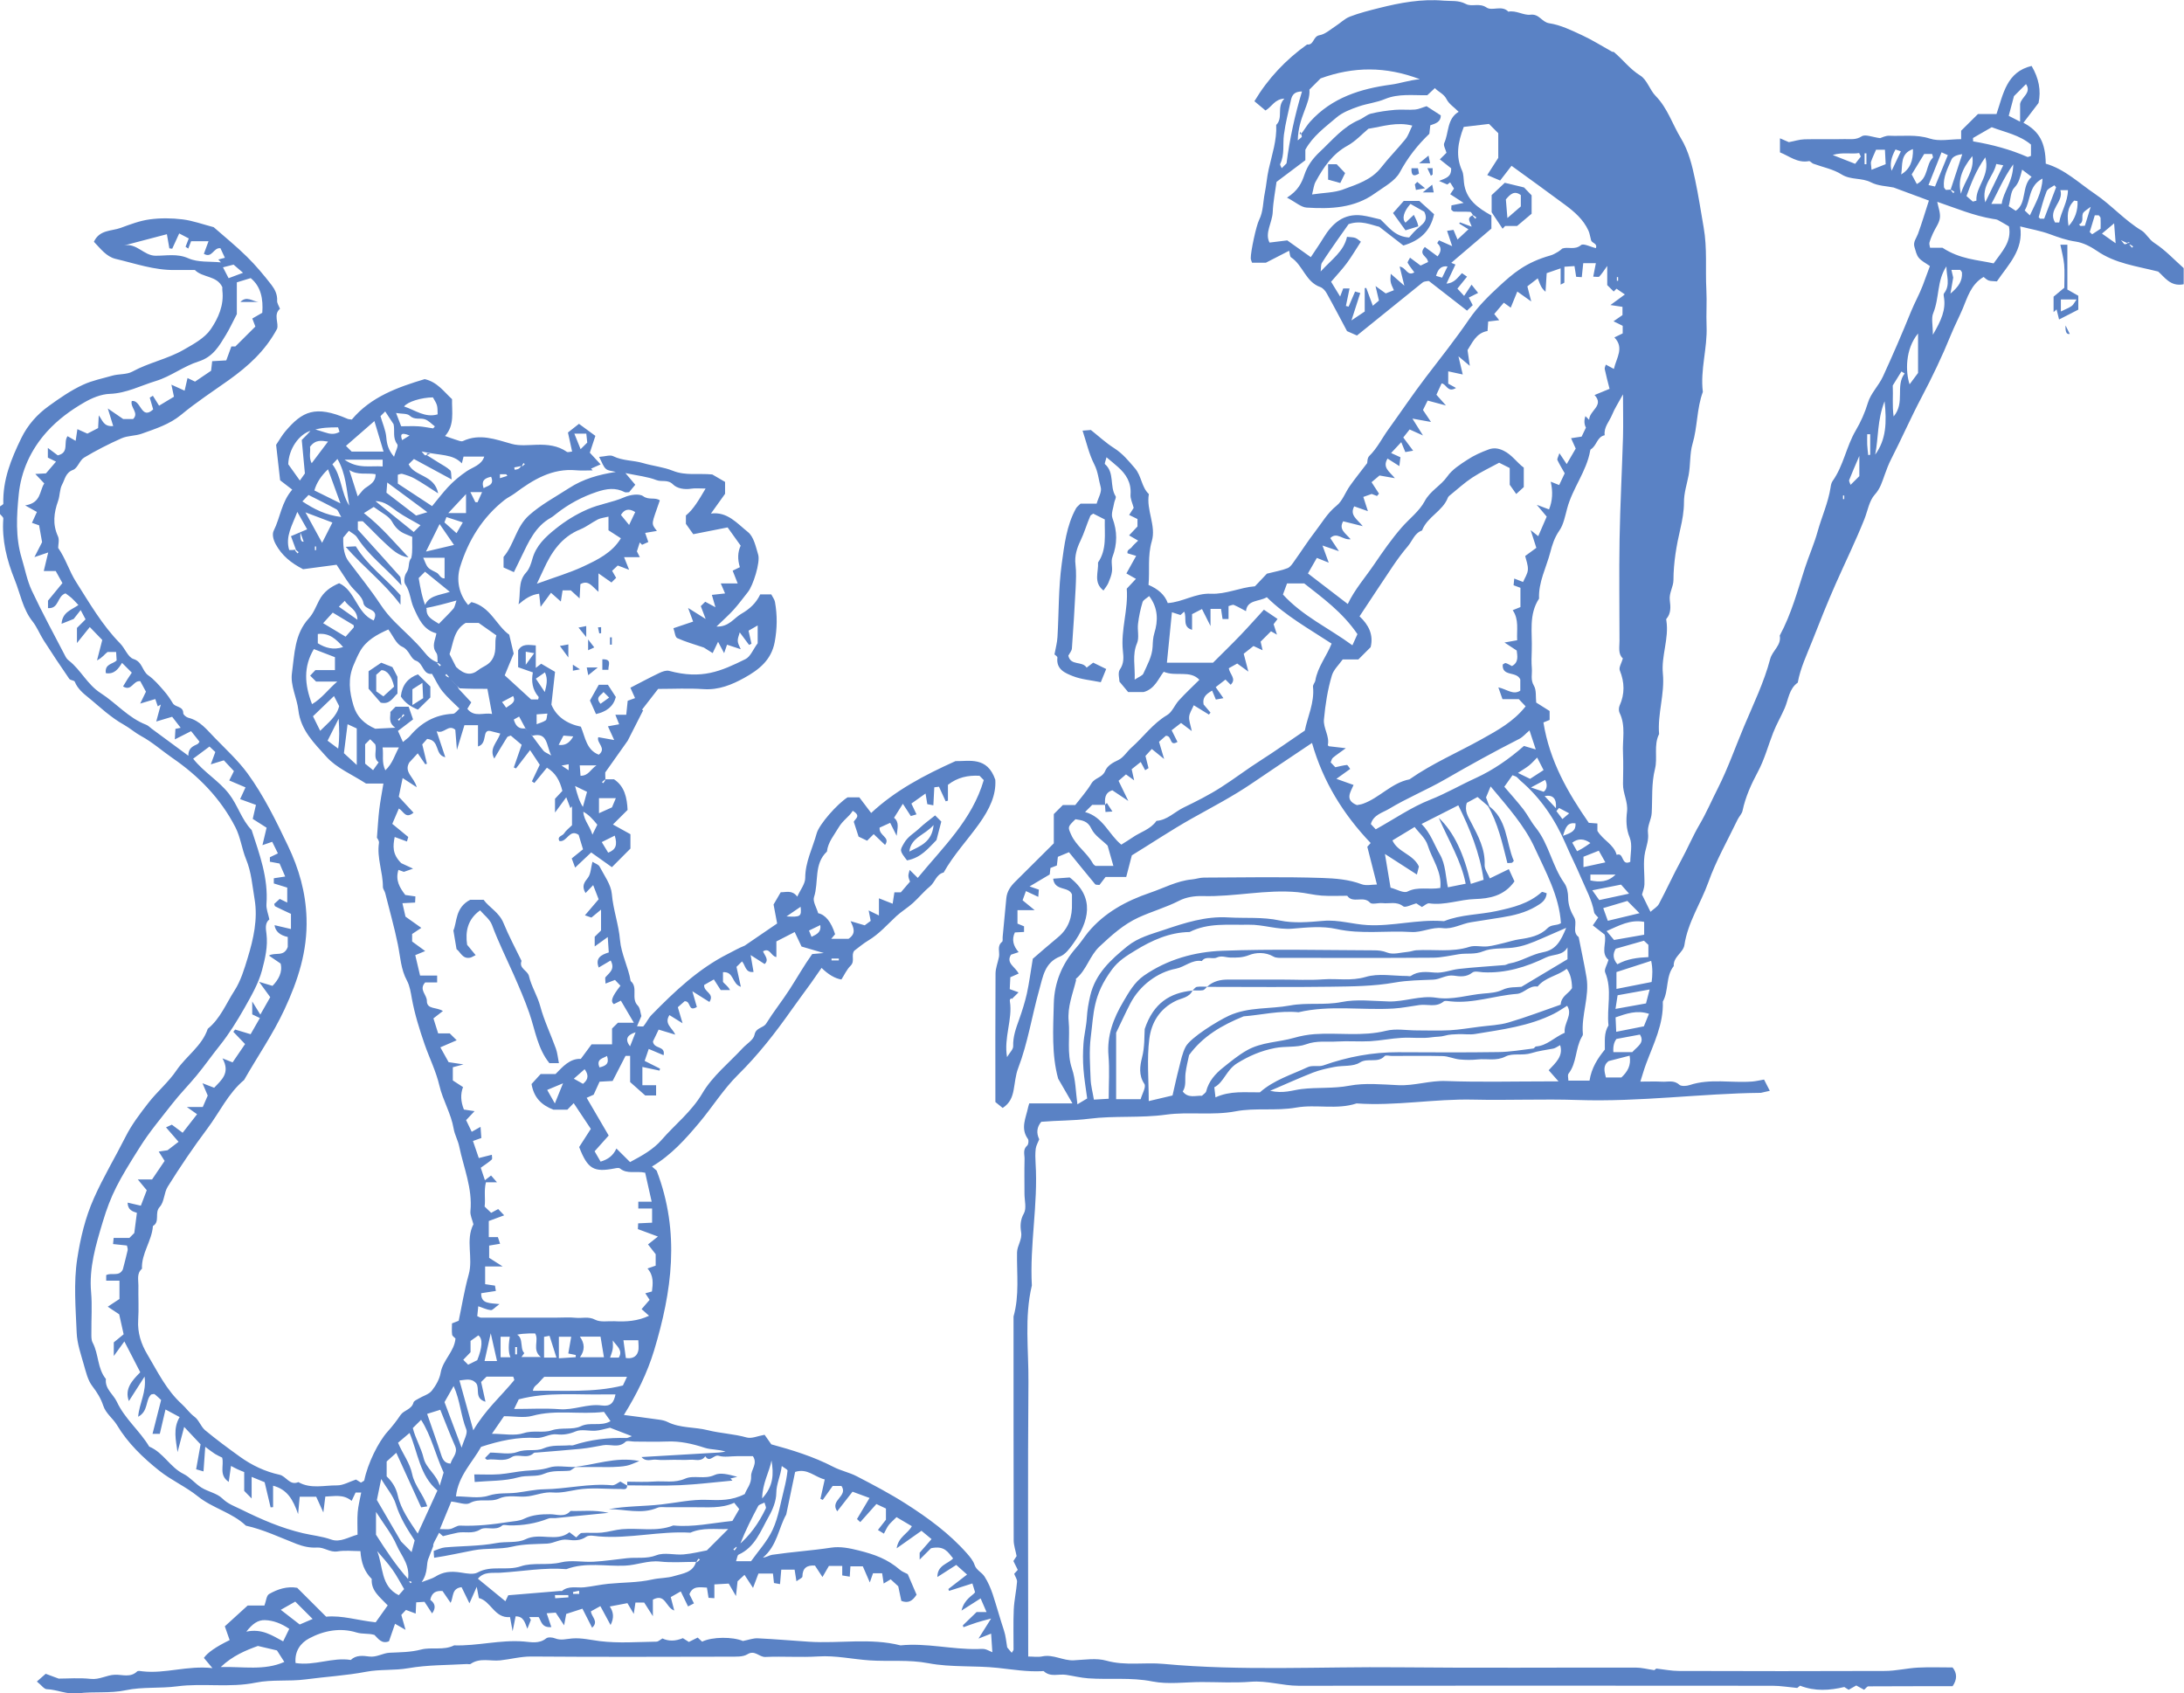 <?xml version="1.0" encoding="UTF-8"?>
<svg id="Layer_2" data-name="Layer 2" xmlns="http://www.w3.org/2000/svg" viewBox="0 0 299.42 232.14">
  <g id="Layer_1-2" data-name="Layer 1">
    <style>
      path{
      fill:#5A82C5
      }
    </style>
    <style>
      @import url(../css/art.css)
    </style>
    <g>
      <path d="m83,106.84h1.18c1.46.97,1.78,2.54,1.86,4.2-.71.71-1.36,1.35-2.01,2,.8.44,1.59.88,2.4,1.33v1.97c-.89.89-1.64,1.65-2.54,2.55-.85-.6-1.8-1.28-2.84-2.02-.62.59-1.33,1.25-2.2,2.08-.16-.43-.31-.81-.47-1.26.62-.5,1.19-.96,1.55-1.25-.27-.89-.44-1.47-.6-1.98-1.28-.88-1.56,1.02-2.63.85-.38-.66.42-.7.62-1.03.25-.41.68-.72,1.1-1.14v-2.6c-.07.08-.15.17-.22.25-.15-.4-.31-.8-.57-1.48-.68.92-1.07,1.44-1.54,2.09v-1.89c.28-.3.66-.71,1.01-1.08-.36-1.45-.96-2.49-2.12-3.18-.62.75-1.17,1.43-1.72,2.1-.11-.08-.23-.15-.34-.23.35-.74.71-1.49,1.08-2.27-.4-.61-.83-1.26-1.33-2.01-.63.83-1.28,1.67-1.93,2.51-.1-.04-.2-.09-.3-.13.34-.98.68-1.97,1.08-3.11-.42-.36-.92-.78-1.49-1.26-.1.05-.41.08-.51.24-.59.92-1.13,1.87-1.76,2.91-.73-1.38.37-2.15.83-3.43-.35-.09-.86-.22-1.37-.35-1.2-.24-.31,1.72-1.69,2.12v-2.92h-1.86c-.29.96-.58,1.92-1.03,3.39-.1-1.24-.16-2-.22-2.76-.98-.82-1.52.64-2.56.2.45,1.36.81,2.41,1.19,3.57-1.53-.35-.65-2.3-2.49-2.52-.14.15-.44.5-.67.76.25,1.05.45,1.85.64,2.65-.08.02-.16.04-.23.07-.33-.48-.67-.97-1.03-1.5-.44.48-.83.9-1.16,1.26-.79,1.35.69,2.01,1.02,3.39-.78-.51-1.31-.85-1.93-1.26-.19.92-.35,1.67-.53,2.56.54.58,1.25,1.35,2.02,2.19-1.11.91-1.35-.21-2.01-.57-.29.67-.57,1.32-.9,2.1.79.65,1.5,1.23,2.19,1.8-.04.15-.09.3-.18.62-.55-.2-1.08-.4-1.68-.62-.25,1.26-.34,2.36.9,3.59.13.06.76.35,1.62.75-.4.14-.72.25-1.26.44.08.03-.31-.11-.75-.27-.44,1.43.17,2.42.94,3.44.44.06.9.13,1.39.2-.02.31-.03.53-.04.84-.6.03-1.16.06-1.74.09.13.56.26,1.12.42,1.84.56.4,1.26.89,2.17,1.54-.52.34-.86.57-1.26.84v1.03c.46.33,1,.73,1.79,1.31-.55.23-.86.36-1.36.56.2.85.41,1.74.66,2.8h2.34v.94h-1.64c-.91,1,.24,1.68.23,2.53-.01,1.2,1.33.83,2.2,1.39-.44.34-.76.59-1.3,1.01.17.55.4,1.27.65,2.06h1.59c.32.32.56.56.95.94-.76.33-1.45.63-2.24.97.38.69.76,1.36,1.13,2.03.53.08.99.15,2.04.31-.83.22-1.09.29-1.46.39v1.81c.37.24.89.58,1.4.91q-.55,1.42.12,3.08c.43.07.89.14,1.46.22-.42.45-.75.8-1.16,1.23.25.52.52,1.07.77,1.6.34-.19.67-.38,1.21-.68.05.67.08,1.12.11,1.53-.41.15-.7.25-1.15.41.26.76.51,1.48.8,2.34.61-.15,1.16-.29,1.79-.45,0,.23.1.56-.02.66-.4.37-.87.66-1.5,1.12.14.41.33.98.57,1.71.36-.28.52-.4.84-.65.2.24.44.5.81.93h-1.51c-.3,1.19-.04,2.31-.18,3.33.35.33.59.56.9.86.31-.17.63-.34.96-.52.22.23.44.46.82.86-.76.28-1.41.52-2.11.78v2.21h1.25c.1.29.17.51.3.91-.51.08-.95.16-1.5.25v1.68c.41.26.92.59,1.85,1.18h-2.4v2.43c.46.07.92.13,1.35.2.04.23.07.38.12.73-.66.1-1.33.2-2.01.31-.04,1.47,1.14,1.34,2.51,1.49-.67.49-.95.86-1.19.83-.53-.05-1.03-.3-1.72-.53-.05.49-.1.93-.14,1.35.23.1.37.21.52.21,3.42,0,6.83,0,10.25,0,.92,0,1.84-.07,2.75.02.87.09,1.72-.22,2.64.26.73.38,1.76.17,2.65.21,1.62.09,3.2-.02,4.74-.75-.32-.28-.62-.56-1.02-.91.36-.42.7-.81,1.1-1.27-.18-.28-.35-.54-.59-.9.26-.07.53-.15.91-.25.13-1.07.27-2.16-.61-3.15.47-.17.76-.27,1.12-.39v-1.57c-.29-.36-.67-.85-1.05-1.34.49-.39.87-.68,1.36-1.08-1.08-.4-1.93-.71-2.75-1.02.01-.29.02-.45.04-.79.61-.03,1.23-.06,1.91-.09v-1.94h-1.89v-.94h1.83c-.32-1.42-.61-2.72-.89-3.97-1.25-.28-2.45.24-3.45-.58-.15-.12-.49-.06-.73-.01-2.87.56-3.7.09-4.87-2.93.5-.77,1.04-1.62,1.6-2.49-.79-1.19-1.57-2.36-2.35-3.53-.25.26-.54.55-.87.9h-1.9c-1.7-.65-2.69-1.69-3.01-3.52.37-.41.8-.87,1.25-1.37h2.04c.98-.99,1.94-2.14,3.47-2.08.5-.68.97-1.32,1.47-1.99h2.81v-2.17c.27-.26.44-.44.8-.79h2.19c-.62-1.06-1.16-1.98-1.78-3.03-.27.13-.6.3-.97.48-.47-.39-.3-.97.91-2.53-.25-.26-.51-.55-.75-.79-.41.16-.79.3-1.3.5,0-.46-.1-.77.02-.9.52-.6,1.33-1.07.69-2.27-.55.33-1.1.65-1.64.97-.49-1.27.28-1.74,1.38-2.07-.04-.61-.08-1.22-.14-2.11-.73.52-1.22.87-1.79,1.29v-1.33c.22-.22.52-.52.87-.86v-2.86c-.5.42-.89.74-1.32,1.09-.19-.07-.41-.14-.89-.31.65-.77,1.21-1.42,1.88-2.2-.24-.62-.51-1.32-.75-1.94-.37.38-.68.7-1.05,1.09-.59-1.02-.12-1.5.35-2.13.38-.52.38-1.32.6-2.16.38.24.83.37.98.66.64,1.23,1.57,2.47,1.68,3.76.18,2.15.94,4.17,1.12,6.31.17,1.93,1.14,3.7,1.46,5.62,1.07.89,0,2.38.97,3.36.34.34.36,1,.5,1.44-.19.45-.36.84-.6,1.4.47,0,.81.09.9-.02.4-.48.66-1.09,1.09-1.53,3.16-3.22,6.42-6.33,10.51-8.39.75-.38,1.47-.8,2.26-1.11,1.44-.98,2.88-1.97,4.45-3.04-.15-.78-.29-1.53-.49-2.6.21-.37.6-1.04.98-1.68.8,0,1.57-.33,2.27.6.41-.92,1.09-1.74,1.09-2.56,0-2.2,1.02-4.09,1.57-6.11.35-1.26,2.83-4.05,4.23-4.94.5,0,1,0,1.62,0,.48.63,1,1.31,1.62,2.14,3.3-3.08,7.23-5.16,11.56-7.11,1.87.04,4.36-.68,5.46,2.56.13,2.09-.78,4.01-2.21,6.02-1.6,2.24-3.51,4.27-4.87,6.69-1.03.25-1.19,1.35-1.9,1.93-.83.68-1.52,1.54-2.32,2.26-.71.64-1.55,1.14-2.25,1.78-1.25,1.16-2.37,2.46-3.86,3.35-.68.4-1.28.93-1.92,1.4-.49.6.13,1.42-.5,2.05-.55.54-.88,1.3-1.27,1.9q-1.31-.21-2.72-1.59c-.5.71-.97,1.4-1.45,2.08-.88,1.22-1.78,2.42-2.65,3.65-2.23,3.17-4.6,6.21-7.38,8.95-1.97,1.95-3.47,4.37-5.26,6.51-1.88,2.24-3.87,4.48-6.51,6.04.36.32.67.59.64.56,3.27,8.53,2.07,16.63-.35,24.66-.94,3.1-2.39,6.02-4.14,8.84,1.56.21,3.21.41,4.86.65.38.05.78.14,1.12.31,1.74.87,3.69.67,5.52,1.13,1.74.44,3.58.5,5.34,1,.68.19,1.52-.21,2.45-.37.22.31.52.75.92,1.31,2.8.76,5.75,1.66,8.51,3.09,1.02.53,2.19.76,3.21,1.29,2.27,1.18,4.54,2.37,6.69,3.74,3.06,1.95,5.99,4.09,8.41,6.83.41.47.85.99,1.04,1.56.25.77.99,1.01,1.38,1.63.98,1.53,1.37,3.28,1.9,4.95.25.8.48,1.62.76,2.44.25.74.3,1.55.44,2.31.19.23.4.48.62.74.1-.18.25-.32.25-.45.01-1.83-.05-3.66.03-5.49.06-1.27.35-2.52.45-3.79.03-.34-.25-.71-.39-1.1.1-.11.26-.29.49-.54-.2-.39-.4-.8-.6-1.21.19-.29.36-.55.44-.68-.15-.8-.4-1.49-.4-2.17-.02-10.23-.02-20.45-.02-30.68.82-2.89.43-5.84.48-8.77.02-.97.73-1.74.56-2.79-.13-.82-.13-1.68.38-2.57.39-.7.08-1.79.08-2.7,0-1.58-.03-3.16.01-4.74.02-.62-.28-1.3.36-1.86.18-.15.24-.72.1-.91-1.06-1.47-.26-2.9.03-4.34.03-.15.09-.3.15-.53h5.93c-.7-1.22-1.3-2.25-1.96-3.39-.91-3.27-.69-6.8-.6-10.3.07-2.9,1.15-5.49,3.1-7.69.58-.65,1.05-1.4,1.6-2.08,2.25-2.71,5.26-4.32,8.49-5.42,1.89-.64,3.7-1.64,5.75-1.83.55-.05,1.09-.25,1.64-.25,5.42-.02,10.84-.13,16.25.05,1.77.06,3.62.2,5.37.86.63.24,1.44.04,2.1.04-.45-1.78-.89-3.48-1.32-5.18.16-.17.32-.35.46-.51-3.75-3.93-6.53-8.42-8.04-13.72-2.8,1.88-5.52,3.69-8.22,5.53-2.64,1.8-5.46,3.26-8.24,4.82-2.85,1.6-5.59,3.44-8.24,5.06-.28,1.08-.52,1.98-.77,2.96h-2.83c-.29.38-.59.77-.84,1.1-.29-.04-.52,0-.59-.1-1.17-1.41-2.32-2.83-3.59-4.39-.38.16-.93.39-1.52.63-.04.37-.09.77-.14,1.19-.28.11-.57.22-.88.34-.04.38-.08.77-.1.89-.96.57-1.76,1.05-2.76,1.64.57.2.86.3,1.27.44-.02.25-.05.54-.08.99-.57-.27-.98-.46-1.69-.79-.11.29-.25.7-.46,1.26.21.17.76.62,1.65,1.35h-2.35v1.85c.3.12.59.24.9.37v.77c-.44.02-.83.05-1.26.07-.45.96-.23,1.84.52,2.7-.48.16-.76.26-1.05.35-.73,1.17.6,1.66,1.05,2.59-.41.18-.66.29-1.14.5-.02.43-.05,1.05-.08,1.63.4.15.69.25,1.21.44-.38.37-.65.64-.92.91-.03-.03-.06-.06-.09-.09-.06.06-.14.11-.17.18-.03.07-.03.16-.01.24.39,2.5-.86,4.94-.39,7.64.36-.62.86-1.06.84-1.5-.04-1.32.39-2.48.82-3.67.41-1.16.79-2.35,1.06-3.55.32-1.47.51-2.97.81-4.76.99-.85,2.19-1.91,3.43-2.93,1.5-1.23,2-2.84,1.94-4.69-.01-.41,0-.83,0-1.2-.46-1.17-2.35-.4-2.58-2.16.81-.06,1.58-.12,2.27-.17,3.51,2.71,2.66,6.06.46,9.1-.48.67-1.06,1.45-1.77,1.73-2.14.84-2.36,2.79-2.86,4.55-1.01,3.58-1.56,7.28-2.9,10.78-.36.94-.43,1.99-.62,2.99-.18.95-.5,1.81-1.5,2.45-.29-.24-.59-.48-1-.81,0-5.82-.02-11.71.02-17.6,0-.76.32-1.52.47-2.29.14-.69-.31-1.49.43-2.08.13-.1.05-.46.08-.7.17-1.76.33-3.52.5-5.28.09-.92.57-1.62,1.21-2.25,1.77-1.76,3.54-3.52,5.3-5.27v-4.01c.42-.42.83-.83,1.24-1.24.5,0,1,0,1.7,0,.71-.92,1.58-1.89,2.24-2.99.47-.77,1.48-.75,1.86-1.68.28-.7,1.02-1.14,1.8-1.5.71-.33,1.18-1.15,1.8-1.7,1.65-1.46,2.93-3.3,4.89-4.46.7-.41,1.04-1.39,1.63-2.03.9-.98,1.87-1.89,2.8-2.81-1.3-1.37-3.23-.39-4.89-1.1-.71.88-1.2,2.36-2.76,2.78h-2.12c-.29-.35-.66-.79-1.19-1.43,0-.37-.25-1.2.05-1.65.6-.85.51-1.73.42-2.57-.31-2.88.76-5.66.53-8.52.38-.41.76-.81,1.26-1.35-.56-.32-.93-.53-1.31-.74.43-.78.84-1.51,1.34-2.41-.54-.16-.83-.25-1.18-.35-.13-.49.4-.58.59-.86.19-.27.46-.48.86-.88-.41-.24-.82-.47-1.24-.72.51-.54.84-.89,1.15-1.22v-1.02c-.34-.17-.68-.34-1.14-.56.24-.38.45-.7.62-.97-.16-.64-.48-1.25-.43-1.84.12-1.62-.6-2.78-1.74-3.78-.46-.41-.94-.8-1.56-1.32-.12.52-.29.87-.21.94,1.36,1.18.61,3.05,1.46,4.4.12.19-.14.59-.19.89-.11.71-.46,1.52-.24,2.11.68,1.83.68,3.54-.01,5.36-.22.58.03,1.33-.06,1.98-.07.53-.28,1.04-.49,1.54-.15.36-.42.67-.67,1.05-1.43-1.11-.65-2.56-.75-3.84,1.24-1.8.88-3.86.93-5.9-.53-.27-1.07-.54-1.58-.8-.17.13-.36.19-.41.32-.49,1.13-.82,2.31-1.36,3.43-.45.92-.82,2.05-.67,3.22.13,1.07.07,2.16.02,3.24-.14,2.76-.31,5.52-.51,8.27-.03.35-.33.68-.49.99.32,1.44,1.89.68,2.51,1.64.32-.24.56-.43.9-.68.51.25,1.06.52,1.78.87-.24.57-.47,1.14-.74,1.81-1.39-.28-2.67-.38-3.82-.83-1.07-.42-2.32-.93-2.13-2.54.02-.16-.31-.35-.4-.44.15-.85.37-1.61.41-2.38.2-3.34.13-6.71.58-10.01.36-2.59.65-5.27,1.97-7.65.12-.21.35-.36.61-.63h2.21c.22-.79.74-1.62.56-2.25-.29-1.03-.36-2.11-.88-3.13-.72-1.41-1.07-3-1.61-4.63.47-.04.78-.06,1.14-.09,1.05.83,2.05,1.77,3.19,2.49,1.16.74,1.97,1.73,2.85,2.76.93,1.08.87,2.55,1.91,3.54-.39,2.17,1.03,4.33.4,6.46-.6,2.04-.26,4.02-.45,5.99,1.3.55,2.24,1.36,2.64,2.49,2.05-.13,3.8-1.38,5.9-1.28,2.09.1,4.02-.87,6.05-1.02.62-.65,1.24-1.3,1.64-1.73,1.19-.3,2.05-.44,2.84-.76.38-.15.67-.61.93-.98.96-1.34,1.85-2.74,2.86-4.05.93-1.2,1.67-2.53,2.92-3.53.81-.64,1.19-1.81,1.82-2.7.69-.98,1.45-1.92,2.38-3.14.03-.11,0-.71.29-.98,1.1-1.08,1.75-2.45,2.63-3.66,1.71-2.37,3.34-4.8,5.11-7.12,2.03-2.65,4.1-5.26,5.98-8.01,1.18-1.71,2.63-3.14,4.12-4.51,1.84-1.69,3.58-3.23,7-4.19.37-.1.71-.31,1.04-.5.21-.12.39-.29.59-.45.79-.27,1.7.25,2.56-.47.32-.27,1.3.25,2.03.42.26-.66-.54-.68-.65-1.07-.13-.45-.18-.93-.37-1.34-.69-1.52-1.93-2.59-3.23-3.55-2.42-1.8-4.87-3.56-7.31-5.33-.44.57-.95,1.22-1.56,2.02-.61-.26-1.17-.5-1.77-.75.52-.81.94-1.47,1.51-2.36v-3.38c-.35-.35-.7-.7-1.27-1.27-1.05.12-2.29.27-3.46.41-.82,2.14-1.13,4.03-.23,6,.22.48.19,1.09.26,1.64.26,2.33,1.93,3.48,3.76,4.5v1.8c-1.81,1.54-3.65,3.11-5.5,4.69-.17.17-.33.33-.5.5-.91-.12-1.32.38-1.59,1.29.31.09.58.17.83.25.28-.57.52-1.05.75-1.54.16-.17.33-.33.5-.5.14.06.28.12.58.24-.39.82-.77,1.64-1.23,2.62,1.09-.09,1.53-.83,2.12-1.44.22.15.39.27.7.48-.44.54-.83,1.03-1.32,1.64.28.31.55.6.92,1,.35-.53.67-1.01,1.02-1.54.27.34.56.7.9,1.13-.49.24-.82.41-1.28.64.18.34.35.67.54,1.04-.18.17-.42.4-.78.75-1.66-1.29-3.35-2.61-5.21-4.05.1,0-.07-.02-.23,0-.23.04-.5.06-.66.2-2.95,2.37-5.89,4.75-8.99,7.26-.29-.13-.77-.34-1.36-.6-.88-1.64-1.8-3.42-2.78-5.17-.19-.35-.52-.74-.88-.87-2.02-.7-2.38-3-4.01-4.07-.18-.12-.16-.52-.27-.91-1.12.58-2.08,1.07-3.19,1.64h-1.89c-.06-.19-.18-.4-.18-.62-.02-.87.74-4.45,1.15-5.26.58-1.15.52-2.44.77-3.66.22-1.07.29-2.18.54-3.28.45-2,1.13-3.97,1.03-6.07,1.01-1,0-2.46,1.12-3.61-1.35.08-1.68,1.09-2.59,1.63-.47-.39-1.01-.85-1.52-1.27,1.88-3.14,4.3-5.69,7.22-7.78.95.13.8-1.12,1.7-1.27.79-.13,1.49-.79,2.21-1.25.66-.42,1.25-1.03,1.96-1.3,1.3-.5,2.66-.84,4.01-1.18,2.9-.73,5.82-1.27,8.83-1.01,1.03.09,2.04-.09,3.07.46.8.43,1.83-.19,2.82.48.77.53,2.11-.37,2.99.57,1.08-.21,2.09.53,3.03.42,1.22-.15,1.54,1.01,2.58,1.17,1.56.23,3.07.98,4.54,1.66,1.4.65,2.72,1.49,4.07,2.24.06.04.18,0,.23.03,1.25,1.03,2.2,2.35,3.64,3.24.93.57,1.3,1.97,2.11,2.8,1.64,1.67,2.3,3.89,3.47,5.81,1.06,1.75,1.53,3.73,1.94,5.67.46,2.15.79,4.37,1.17,6.54.51,2.88.22,5.7.37,8.54.09,1.66-.04,3.33.03,4.99.13,3.03-.89,5.99-.51,9.02-.85,2.3-.72,4.78-1.42,7.14-.39,1.32-.26,2.84-.53,4.27-.23,1.24-.65,2.44-.64,3.77,0,1.14-.22,2.39-.48,3.52-.55,2.35-.95,4.67-.96,7.09,0,.93-.63,1.77-.5,2.79.11.86.19,1.78-.47,2.54-.04.05-.02.16,0,.24.38,2.46-.72,4.84-.48,7.27.27,2.8-.75,5.49-.52,8.28-.77,1.53-.18,3.24-.56,4.77-.51,2.03-.34,4.03-.45,6.04-.05.94-.64,1.78-.51,2.79.11.86-.19,1.7-.39,2.55-.32,1.42-.06,2.97-.1,4.47-.01.45-.2.89-.33,1.39.31.63.68,1.38,1.16,2.36.43-.39.93-.66,1.16-1.08,1.05-1.97,1.97-4.01,3.04-5.97.89-1.63,1.6-3.34,2.54-4.94.93-1.59,1.66-3.3,2.5-4.95,1.39-2.75,2.4-5.66,3.59-8.49,1.28-3.05,2.74-6.04,3.58-9.23.31-1.17,1.57-1.88,1.31-3.21,1.59-2.94,2.44-6.15,3.46-9.29.55-1.68,1.28-3.33,1.74-5,.56-2.01,1.45-3.94,1.77-6.02.04-.3.11-.64.28-.88,1.5-2.11,1.87-4.72,3.17-6.93.69-1.17,1.26-2.44,1.67-3.8.38-1.29,1.48-2.33,2.07-3.62,1.35-2.94,2.63-5.9,3.84-8.89.49-1.2,1.14-2.35,1.61-3.58.33-.86.64-1.73.98-2.65-.57-.41-1.15-.68-1.52-1.13-.33-.39-.44-.97-.6-1.49-.21-.68.26-1.2.48-1.79.52-1.43.96-2.89,1.5-4.57-1.56-.58-3.14-1.16-4.83-1.79-.95-.2-2.14-.21-3.09-.7-1.3-.68-2.77-.29-4.06-1.1-1.14-.72-2.58-.99-3.88-1.47-.21-.08-.42-.38-.59-.35-1.56.3-2.71-.7-3.97-1.2v-1.93c.54.23.94.41,1.22.53.76-.14,1.45-.37,2.14-.39,1.83-.05,3.67.02,5.5-.03.78-.02,1.54.15,2.35-.38.49-.32,1.49.12,2.52.25.21-.06.74-.35,1.25-.33,1.85.09,3.69-.22,5.57.39,1.27.42,2.79.08,4.29.08v-1.16c.8-.79,1.5-1.49,2.31-2.29h2.54c.93-2.76,1.38-5.77,4.81-6.59q1.5,2.54.95,5.08c-.72.95-1.39,1.82-2.07,2.71,2.18,1.16,3.02,2.72,3.06,5.61,2.6.75,4.54,2.65,6.74,4.14,2.25,1.52,4.05,3.61,6.4,5.03.63.38.98,1.2,1.75,1.7,1.49.96,2.72,2.3,4.02,3.45v2.21c-1.83.38-2.64-1.02-3.5-1.74-3.02-.76-5.9-1.11-8.37-2.82-.87-.6-1.92-1.14-2.94-1.29-1.27-.18-2.41-.6-3.59-1.03-1.23-.45-2.54-.67-4.02-1.05.51,3.24-1.65,5.26-3.19,7.54-.48-.05-.83-.02-1.12-.12-.28-.1-.5-.34-.7-.49-1.76,1.03-2.23,2.86-2.87,4.36-.51,1.2-1.12,2.36-1.61,3.57-1.19,2.93-2.55,5.77-4.02,8.56-1.48,2.8-2.74,5.69-4.18,8.5-.35.68-.62,1.41-.88,2.13-.33.9-.59,1.88-1.35,2.71-.78.86-.98,2.23-1.43,3.37-1.2,3.01-2.62,5.9-3.93,8.86-1.15,2.6-2.2,5.24-3.24,7.89-.74,1.87-1.61,3.68-1.97,5.67-1.2.84-1.28,2.33-1.79,3.5-.49,1.12-1.12,2.19-1.57,3.34-.7,1.78-1.18,3.65-2.1,5.37-.9,1.68-1.71,3.45-2.11,5.36-.09.43-.48.79-.68,1.21-1.36,2.84-2.95,5.61-4,8.57-1.04,2.9-2.82,5.5-3.29,8.63-.16,1.04-1.55,1.61-1.46,2.88-1.14,1.43-.65,3.35-1.5,4.87.12,3.08-1.26,5.76-2.29,8.53-.27.72-.48,1.46-.79,2.44,1.05,0,2.03-.04,2.99.01.78.05,1.6-.26,2.34.41.28.25,1,.2,1.44.05,2.81-.93,5.7-.26,8.55-.48.53-.04,1.05-.17,1.64-.27.14.28.39.76.79,1.54-.34.08-.78.18-1.23.28-8.14.08-16.61,1.27-25.13.98-4.74-.16-9.5.06-14.25-.05-5.36-.13-10.68.9-16.04.52-2.72.9-5.57.09-8.28.57-2.78.49-5.6,0-8.29.51-3.21.61-6.4.03-9.55.46-3.52.49-7.07.12-10.53.56-2.2.28-4.37.23-6.58.42q-.91,1.08-.28,2.4c-.17.43-.42.85-.48,1.29-.08.65-.06,1.33-.02,1.99.36,5.6-.82,11.16-.51,16.76-1.05,4.39-.43,8.84-.47,13.26-.1,12.47-.03,24.93-.03,37.61.67,0,1.33.11,1.94-.02,1.51-.31,2.83.61,4.3.54,1.5-.07,3.09-.34,4.48.05,2.61.73,5.22.2,7.81.44,10.75,1,21.53.36,32.29.47,10.83.11,21.66.02,32.5.04.77,0,1.54.21,2.52.35-.02.01.17-.13.27-.22,1.07.12,2.08.33,3.08.33,9.42.03,18.83.04,28.25,0,1.51,0,3.02-.38,4.54-.46,1.58-.08,3.17-.02,4.75-.02q.95,1.19,0,2.57c-3.77,0-7.66,0-11.55.02-.18,0-.36.29-.58.47-.36-.2-.7-.38-1.08-.59-.32.18-.65.37-1.04.59-.2-.13-.4-.25-.6-.38-1.99.47-4,.62-6.06-.18-.14.12-.33.27-.39.31-1.2-.11-2.29-.3-3.38-.3-21.66-.02-43.33-.02-64.99,0-2.2,0-4.31-.73-6.55-.55-2.24.18-4.5.04-6.75.04s-4.57.35-6.73-.08c-2.95-.59-5.88-.22-8.81-.43-1.02-.07-2.03-.33-3.04-.48-1.02-.15-2.14.36-3.05-.5-.04-.04-.16,0-.24,0-2.04.1-4.03-.23-6.05-.45-3.16-.34-6.42-.05-9.52-.64-2.72-.52-5.38-.21-8.06-.39-2.35-.16-4.65-.69-7.04-.54-2.41.15-4.83-.04-7.25.07-.87.04-1.44-1.01-2.48-.36-.62.38-1.56.31-2.35.32-9.08.02-18.16.05-27.25-.02-1.48-.01-2.86.38-4.29.53-1.35.14-2.78-.4-4.05.49-.11.08-.33,0-.49.01-2.68.16-5.4.11-8.03.57-1.95.34-3.91.13-5.79.49-2.77.53-5.56.68-8.33,1.05-2.29.3-4.59-.01-6.8.44-3.61.74-7.24.04-10.79.51-2.36.31-4.77.05-7.03.53-2.22.47-4.39.15-6.56.43-1.51.19-2.84-.52-4.29-.57-.36-.01-.7-.53-1.35-1.05.52-.46.86-.76,1.21-1.06.62.23,1.05.39,1.78.66,1.24,0,2.84-.13,4.4.04,1.2.13,2.17-.53,3.3-.57,1.02-.04,2.14.44,3.06-.46.13-.12.49-.04.73-.01,3.12.36,6.15-.82,9.59-.44-.52-.63-.85-1.02-1.17-1.4q.75-1.09,3.53-2.44c-.2-.58-.41-1.16-.66-1.89,1.07-.98,2.13-1.94,3.13-2.85h2.3c.23-.61.27-1.36.63-1.57,1.16-.67,2.45-1.1,3.86-.86,1.3,1.29,2.59,2.59,3.97,3.96,2.18-.21,4.31.51,6.79.77.39-.55.98-1.38,1.65-2.32-1.02-1.1-2.31-1.98-2.19-3.62-1-.99-1.45-2.22-1.55-3.82-1.03,0-2.11-.13-3.14.04-1.05.17-1.83-.59-2.8-.53-.98.06-1.88-.14-2.8-.49-2.3-.89-4.53-1.97-6.96-2.51-1.9-1.81-4.56-2.38-6.59-4.02-1.64-1.32-3.62-2.19-5.27-3.5-2.24-1.78-4.34-3.8-5.81-6.26-.57-.95-1.53-1.57-1.9-2.7-.3-.93-.84-1.81-1.48-2.64-.63-.81-.88-1.95-1.18-2.98-.4-1.42-.91-2.87-.97-4.32-.14-3.4-.44-6.88.08-10.21.43-2.76,1.08-5.57,2.28-8.26,1.29-2.91,2.92-5.61,4.34-8.43.84-1.67,2-3.19,3.16-4.68,1.2-1.53,2.74-2.82,3.82-4.42,1.34-1.98,3.5-3.33,4.29-5.7,1.72-1.39,2.51-3.45,3.66-5.23.86-1.33,1.34-2.94,1.81-4.48.8-2.62,1.41-5.34.95-8.05-.31-1.82-.43-3.71-1.17-5.49-.58-1.41-.75-2.99-1.46-4.38-2.03-3.95-5.04-7.03-8.67-9.52-1.42-.98-2.7-2.14-4.25-2.98-.8-.43-1.53-1.08-2.36-1.55-.89-.49-1.72-1.11-2.52-1.75-.81-.65-1.58-1.36-2.39-2.01-.66-.53-1.47-1.21-1.83-2.14-.08-.2-.61-.19-.76-.4-1.2-1.74-2.37-3.5-3.51-5.28-.54-.85-.91-1.82-1.53-2.6-1.34-1.7-1.67-3.81-2.45-5.73-1.07-2.66-1.77-5.43-1.55-8.35.02-.21-.31-.44-.48-.66,0-.33,0-.67,0-1,.17-.13.48-.27.48-.39-.09-3.25,1.06-6.1,2.46-8.98.9-1.85,2.21-3.28,3.73-4.38,1.48-1.07,3.03-2.16,4.75-2.95,1.3-.6,2.65-.85,3.99-1.24.9-.26,1.98-.13,2.76-.56,2.25-1.23,4.81-1.72,7.01-2.98,1.36-.78,2.9-1.6,3.74-2.83,1.02-1.49,1.84-3.31,1.59-5.31-.02-.16,0-.33,0-.45-.75-1.62-2.69-1.27-3.77-2.36-.9,0-1.81-.01-2.73,0-2.81.05-5.44-.89-8.12-1.52-1.3-.31-2.08-1.41-2.99-2.35.77-1.67,2.4-1.44,3.66-1.9,1.31-.48,2.64-.99,4-1.17,1.47-.2,3.01-.18,4.49,0,1.38.17,2.72.66,4.27,1.07,1.42,1.25,3.07,2.58,4.57,4.06,1.21,1.19,2.31,2.51,3.35,3.85.46.6.83,1.31.78,2.17-.02.35.24.71.39,1.11-.94.79-.13,1.97-.4,2.75-1.64,3.04-3.94,5.1-6.6,7.01-2.19,1.56-4.47,3.04-6.55,4.77-1.58,1.31-3.52,1.92-5.42,2.6-.88.31-1.9.25-2.74.62-1.76.78-3.49,1.66-5.14,2.65-.62.37-.89,1.45-1.51,1.68-1.04.38-1.12,1.3-1.5,2-.36.66-.3,1.53-.56,2.26-.58,1.63-.78,3.2-.02,4.85.22.48.03,1.14.03,1.59,1.05,1.51,1.51,3.18,2.44,4.64,1.87,2.94,3.59,5.95,6.06,8.46.66.67,1.07,1.89,1.82,2.13,1.25.39,1.18,1.64,2.03,2.24.81.56,1.47,1.35,2.13,2.1.47.53.87,1.12,1.24,1.73.35.59,1.44.37,1.43,1.37,0,.21.42.55.7.62,1.61.4,2.55,1.66,3.61,2.74,1.54,1.59,3.2,3.11,4.5,4.88,2.24,3.07,3.9,6.49,5.54,9.92,1.51,3.15,2.44,6.38,2.55,9.94.14,4.5-1.16,8.5-3.02,12.5-1.58,3.4-3.7,6.45-5.54,9.68-2.19,1.83-3.37,4.45-5.04,6.67-1.92,2.56-3.73,5.24-5.43,7.96-.52.83-.46,2.08-1.09,2.76-.77.83.08,2.04-.94,2.63-.14,2.05-1.6,3.76-1.5,5.86-.75.64-.48,1.5-.49,2.29-.03,1.58.07,3.16-.03,4.74-.11,1.74.41,3.3,1.26,4.72,1.41,2.37,2.61,4.89,4.72,6.8.6.54,1.05,1.23,1.74,1.74.61.45.87,1.35,1.46,1.85,1.53,1.27,3.13,2.45,4.74,3.61,1.65,1.19,3.47,2.06,5.46,2.49.92.2,1.39,1.53,2.58,1.01,1.69.97,3.53.43,5.29.45.86.01,1.73-.52,2.61-.8.19.12.45.28.68.42.22-.15.44-.22.46-.33.46-2.27,1.91-5.24,3.2-6.67.64-.71,1.23-1.47,1.76-2.26.48-.7,1.53-.75,1.78-1.72.06-.23.47-.4.74-.56.6-.36,1.38-.56,1.78-1.07.56-.71,1.06-1.59,1.21-2.47.31-1.74,1.88-2.89,2.03-4.68-.16-.17-.43-.33-.46-.52-.07-.49-.02-.99-.02-1.55.19-.07.41-.16.92-.36.42-1.97.77-4.19,1.37-6.33.65-2.29-.47-4.73.65-6.9-.15-.62-.47-1.24-.41-1.82.3-3.1-.93-5.92-1.54-8.86-.17-.82-.62-1.6-.76-2.42-.35-2.08-1.49-3.9-1.96-5.93-.46-1.96-1.37-3.77-2.02-5.64-.7-2.03-1.36-4.12-1.75-6.27-.15-.84-.28-1.73-.67-2.46-.85-1.56-.91-3.31-1.25-4.96-.48-2.37-1.15-4.69-1.73-7.03-.07-.3-.32-.57-.32-.86.01-2.03-.85-3.97-.54-6.03.05-.32-.28-.7-.28-.71.12-1.5.18-2.69.32-3.86.14-1.16.36-2.3.57-3.57h-2.38c-1.88-1.23-4.05-2.12-5.45-3.69-1.61-1.81-3.51-3.59-3.83-6.38-.19-1.68-1.12-3.35-.88-5.08.36-2.61.34-5.35,2.33-7.52.6-.65.97-1.6,1.38-2.41.64-1.25,1.6-1.88,2.76-2.39,2.24,1.02,2.38,4.09,4.73,5.11.89-1.74-1.24-1.29-1.41-2.42-.13-.89-1.22-1.62-1.83-2.46-.6-.82-1.12-1.69-1.84-2.76-1.44.19-3.08.41-4.59.61-1.67-.86-2.91-1.87-3.76-3.43-.36-.66-.5-1.39-.27-1.85.9-1.79,1.05-3.91,2.54-5.63-.57-.44-1.15-.88-1.66-1.28-.2-1.76-.38-3.36-.55-4.86.48-.72.83-1.34,1.28-1.87,2.3-2.69,4.04-3.63,8.53-1.69.14.06.31.05.57.09,2.61-3.12,6.3-4.43,9.99-5.54,1.74.4,2.63,1.72,3.75,2.75-.04,1.74.38,3.56-.96,5.05.52.18,1.02.37,1.54.53.3.09.68.27.91.16,2.32-1.08,4.46-.23,6.69.39,1.08.3,2.3.15,3.45.12,1.46-.04,2.86.1,4.11.97.15.1.44-.02.72-.04-.19-.89-.37-1.71-.57-2.61.49-.39.94-.74,1.51-1.19.64.47,1.43,1.05,2.25,1.65-.27.83-.49,1.5-.76,2.31.41.44.82.89,1.48,1.6-.53.23-.92.41-1.31.58.07.08.15.16.22.24-.75,0-1.5.06-2.24-.01-3.33-.31-5.93,1.29-8.44,3.16-.44.33-.95.56-1.38.89-3.05,2.39-5,5.58-6.11,9.18-.53,1.71-.24,3.68,1.1,5.24.2-.18.38-.34.45-.4,2.62.62,3.42,3.24,5.18,4.47.22.95.4,1.71.61,2.59-.38.91-.82,1.98-1.23,2.98,1.17,1.06,2.39,2.19,3.62,3.31h.96c.03-.14.11-.31.06-.36-.86-.99-1.01-2.15-.78-3.35-.74-.26-1.39-.49-2.02-.71v-2.31c.58-.97,1.44-.74,2.42-.68v3.08c.39-.3.55-.42.74-.57.57.33,1.16.67,1.9,1.11-.16,1.41-.32,2.83-.5,4.49.65,1.61,2.1,2.64,4.04,3.03.61,1.48.77,3.2,2.46,3.84,1.13-.89-.37-1.61-.07-2.4.66.12,1.28.23,2.18.39-.37-.8-.58-1.27-.86-1.88.58-.11,1.04-.19,1.54-.28-.16-.39-.31-.76-.52-1.3h1.49c.07-.7.14-1.32.2-1.92.32-.12.6-.22,1.01-.37-.23-.52-.44-.99-.64-1.42,1.38-.71,2.66-1.4,3.98-2.03.41-.19.94-.39,1.34-.28,4.47,1.2,7.07.06,10.45-1.61.7-.34,1.06-1.35,1.68-2.18v-2.44c-.57.33-.95.55-1.25.72.15.66.27,1.23.4,1.79-.11.05-.22.11-.33.16-.4-.53-.8-1.07-1.28-1.72-.38,1.18-.38,1.23.14,2.31-.74-.25-1.29-.43-1.88-.62-.11.32-.21.61-.4,1.16-.27-.51-.48-.91-.83-1.56-.37.78-.52,1.09-.74,1.55-.47-.3-.92-.58-1.21-.76-1.32-.45-2.52-.78-3.64-1.29-.3-.13-.34-.82-.53-1.36.93-.31,1.73-.58,2.7-.91-.19-.5-.38-1.03-.69-1.87.81.51,1.34.84,2.41,1.51-.37-.96-.51-1.35-.67-1.76l.61-.6c.35.19.68.36,1.4.75-.22-.78-.34-1.17-.49-1.69.51-.06,1.12-.12,1.81-.2-.17-.4-.33-.77-.59-1.37h2.32c-.28-.72-.47-1.19-.69-1.75.33-.16.66-.32.99-.48q-.51-1.63.11-2.95c-.55-.77-1.14-1.6-1.79-2.5-1.55.31-3.01.59-4.71.93-.14-.2-.46-.65-1.01-1.42,0,.02,0-.47,0-1.15,1.05-.85,1.78-2.14,2.7-3.69-.86,0-1.43-.07-1.97.02-.93.15-1.94-.03-2.49-.58-.73-.73-1.54-.31-2.28-.6-1.21-.47-2.55-.6-4.25-.96.59.7.92,1.09,1.35,1.6-.29.35-.59.71-.85,1.02-.25,0-.45.06-.58,0-1.29-.67-2.5-.49-3.85-.04-2.03.68-3.85,1.66-5.52,2.97-.25.2-.49.41-.77.57-2.15,1.2-3.06,3.32-4.06,5.38-.34.7-.68,1.39-1.01,2.08-.54-.25-.94-.43-1.42-.64v-1.45c1.44-1.65,1.71-4.11,3.49-5.7,1.67-1.49,3.61-2.51,5.46-3.71,2-1.3,4.11-1.87,6.44-2.24-.46-.13-1.04-.13-1.36-.42-.37-.32-.53-.9-.93-1.64.86-.06,1.5-.31,1.92-.1,1.31.65,2.76.55,4.11.95,1.34.4,2.78.53,4.07,1.05,1.76.71,3.54.32,5.42.51.5.29,1.11.64,1.75,1.02v1.63c-.54.76-1.19,1.66-1.94,2.71,2.25-.31,3.6,1.36,5.07,2.53.8.63,1.08,2.01,1.41,3.11.31,1.03-.69,4.24-1.42,5.13-.65.81-1.26,1.66-1.96,2.43-.66.73-1.41,1.39-2.34,2.29,1.71.07,2.38-1.16,3.41-1.75,1.17-.67,2.03-1.48,2.59-2.66h1.51c.17.34.44.67.51,1.03.33,1.84.31,3.65-.04,5.52-.47,2.49-2.2,3.8-4.14,4.88-1.71.95-3.52,1.7-5.61,1.56-2.07-.14-4.16-.03-6.23-.03-.74.96-1.47,1.91-2.21,2.85.05.03.11.05.16.08-.62,1.23-1.25,2.46-2.12,4.17-.77,1.09-1.87,2.65-3.08,4.35,0,.19,0,.6.03,1.04,0,0-.04-.04-.07-.07-.14.12-.27.23-.41.35l.16.16c.12-.14.23-.27.3-.45Zm-20.5-12.97c.17.17.33.33.38.57.6.64,1.19,1.27,1.73,1.85-.25.41-.4.66-.54.89.99,1.24,2.24.46,3.39.71-.23-1.26-.43-2.31-.64-3.45-1.22,0-2.52,0-3.82-.07-.17-.17-.33-.33-.5-.5-.17-.17-.33-.33-.5-.5-.17-.17-.33-.33-.55-.45.03-.03.07-.06.1-.1-.12-.14-.23-.27-.35-.41l-.16.16c.14.12.27.23.45.3.17.17.33.33.5.5.17.17.33.33.5.5Zm38.5,118.25c.17-.17.33-.33.15-.2,1.6-1.33,2.85-3.04,3.84-5.12.08-.16-.09-.43-.18-.8-.36.19-.74.26-.86.47-.9,1.68-1.75,3.38-2.45,5.15-.17.17-.33.33-.45.54-.03-.03-.07-.06-.1-.1l-.41.35c.05.05.11.1.16.16.12-.14.23-.27.3-.45Zm-28.5-111.76c-.17-.17-.33-.33-.46-.5-.29-.53-.56-1.05-.87-1.62-.32.18-.51.29-.73.41.24.83.65,1.33,1.56,1.21.17.17.33.33.5.5.17.17.33.33.49.56.49.65.98,1.35,1.52,2.01.18.22.51.32,1.06.65-.69-1.43-.48-3.23-2.57-2.71-.17-.17-.33-.33-.5-.5Zm-17.45-1.95s-.07-.06-.1-.1c-.14.12-.27.23-.41.35l.16.16c.12-.14.23-.27.24-.5.03.03.07.06.1.1.14-.12.27-.23.41-.35-.05-.05-.11-.1-.16-.16-.12.14-.23.27-.24.5Zm236.99-64.96s-.07.06-.1.1l.35.41c.05-.05.11-.1.16-.16-.14-.12-.27-.23-1.67-.87.34.38.44.57.51.56.24-.03.47-.14.7-.22-.3-.09-.6-.17.05.18Zm-220.53,30.87c0-.14-.01-.29-.02-.43-.33.06-.65.13-.98.19.01.11.03.21.04.32.32-.03.64-.05.89-.51.03.03.07.06.1.1.14-.12.27-.23.41-.35l-.16-.16c-.12.14-.23.27-.28.84Zm8.25,46.87c.31-1.14.52-1.88.72-2.63-.45-.22-.9-.44-1.64-.8.32,1.2.57,2.14,1.16,3-.23,1.46.84,2.35,1.22,3.67.3-.62.5-1.01.67-1.36-.58-.71-1.17-1.43-2.13-1.89Zm-39.22-35.83l-.1.1c.12.14.23.27.35.41.05-.05.11-.1.16-.16-.14-.12-.27-.23-.36-.3-.22-.6-.43-1.17-.7-1.9.74-.31,1.43-.6,2.22-.94-.42-.75-.83-1.47-1.35-2.39-.69,1.84-1.68,3.37-1.11,5.23.35,0,.6,0,.89-.05Zm227-49.39s-.07.06-.1.1c.12.14.23.27.35.41.05-.05.11-.1.16-.16-.14-.12-.27-.23-.53-.3.54-1.64,1.07-3.26,1.6-4.88-.76.09-1.32.34-1.49.76-.51,1.19-1.16,2.38-1.02,3.75.01.13.16.25.25.38.16,0,.33,0,.78-.05ZM69.99,182.81c2.12-.05,1.12,1.97,1.89,2.7-.14.2-.25.34-.39.54h2.66c-1.26-.99-.2-2.32-.79-3.24-1.15,0-2.26,0-3.39.46h-1.34v2.81h1.35q-.46-1.02,0-3.27Zm-11.5-99.35c-.09,1.17.86,1.52,1.68,2.06.72-.74,1.38-1.37,1.98-2.06.21-.24.25-.62.43-1.13-1.55.43-2.81.78-4.47,1.09.44-1.83,2.1-1.77,3.56-2.28-1.25-1.02-2.33-1.9-3.4-2.76-.33.33-.5.5-.87.87.22,1.29.46,2.73,1.08,4.22Zm-15.83-24.42c-1.71.48-3.09,2.57-3.14,4.61.6.84.98,1.37,1.59,2.23.39-.55.65-.93.69-.97-.15-1.66-.28-2.98-.43-4.59.48-.47.99-.98,1.6-1.73,0,.07-.02.14-.02.21.53.16,1.07.3,1.6.48.67.23,1.32.33,2-.07-.1-.31-.17-.52-.2-.62-1.19,0-2.28,0-3.7.46Zm13.38,157.52s-.07.06-.1.1c.12.14.23.27.35.41l.16-.16c-.14-.12-.27-.23-.62.13.62-2.34-.8-3.67-1.46-5.21-.64-1.49-1.7-2.8-2.82-4.55v3.13c1.35,2.1,2.7,4.2,4.48,6.16Zm1.74-154.69c.34.38.44.57.51.56.24-.03.47-.14.7-.22-.3-.09-.6-.17-.43.22.73.45,1.17.73,1.61,1.01.53.33,1.1.62,1.55,1.04.18.17.11.61.2,1.25-1.94-1.05-3.56-1.93-5.17-2.8-.27.27-.5.5-.73.72.8,1.72,3.55,1.41,4.05,3.99-1.26-.81-2.2-1.45-3.19-2.01-.53-.3-1.13-.49-1.72-.66-.19-.06-.44.08-.62.12v1.21c1.62,1.07,3.18,2.09,4.7,3.09.74-.89,1.42-1.79,2.18-2.61.76-.82,1.62-1.53,2.57-2.18.83-.56,2.04-.84,2.4-2h-2.84c-.09.37-.15.6-.23.93-1.28-1.33-2.85-1.03-5.56-1.64Zm120.79-43.75c.36-.5.66-1.01,1.06-1.45,2.96-3.28,6.91-4.51,11.09-5.07,1.28-.17,2.45-.61,3.94-.74-4.68-1.78-9.11-1.75-13.61-.11-.45.45-.98.98-1.53,1.53.15,1.99-1.52,3.68-1.6,6.97.38-.34.57-.44.56-.51-.03-.24-.14-.47-.22-.7-.09.3-.17.6.31.08Zm-122.58,58.3c-1.34-.19-2.26-1.09-3.18-1.94-1.04-.96-2-2-3.02-2.97-.12-.11-.44-.02-.73-.02v1.13c1.94,2.15,3.87,4.26,5.76,6.4.16.18.1.54.22,1.24-2.21-2.46-4.54-4.14-6.09-6.59-.23-.37-.71-.58-1.12-.9-.3.37-.51.62-.77.93-.05,1.47.19,2.55.73,3.26,1.47,1.96,3.02,3.87,4.37,5.91.59.89,1.24,1.67,1.98,2.41,1.34,1.36,2.81,2.61,4,4.09.55.68,1.07,1.2,1.9,1.46-.03.03-.07.06-.1.1.12.14.23.27.35.41.05-.05.11-.1.16-.16-.14-.12-.27-.23-.45-.3-.05-.47.05-1.06-.19-1.39-.67-.9-.14-1.71.02-2.66-1.78-.46-2.44-2-3.11-3.49-.47-1.04-.47-2.23-1.16-3.23-.24-.35-.12-1.2.16-1.59.5-.71.16-1.42.67-2.03.22-.96.08-1.95.13-2.88-.39-.16-.68-.28-.96-.4-.81-.34-1.35-.86-1.81-1.69-.43-.77-1.44-1.22-2.2-1.8-.11-.09-.23-.16-.32-.21-.45.28-.88.55-1.34.84,2.38,1.84,4.19,4.02,6.12,6.07Zm39.5,137.71c-1.67,0-3.35.14-5-.04-1.67-.18-3.18.49-4.8.56-2.68.12-5.41-.51-8.04.48-3.04-.25-6.03.31-9.04.49-1.08.07-2.24-.2-3.09.82,1.25,1.03,2.51,2.05,3.77,3.09.12-.25.28-.59.39-.82,2.43-.2,4.77-.39,7.12-.59.08,0,.2.03.25,0,.92-.76,2.02-.39,3.05-.5,1.1-.12,2.19-.37,3.29-.48,2.01-.2,4.07-.15,6.02-.59,1.03-.23,2.09-.18,3.04-.48,1.13-.35,2.58-.45,2.99-1.98.03.03.07.06.1.1.14-.12.27-.23.41-.35l-.16-.16c-.12.14-.23.27-.29.45Zm-39.47-117.25c.2.57.4,1.14.61,1.75-.8.61-1.48,1.13-2.07,1.58.23.51.45,1.01.68,1.52.56-.47.76-.59.91-.77,1.56-1.86,3.47-2.99,5.96-3.1.3-.01.59-.46.88-.71-.82-.82-1.66-1.53-2.33-2.37-.58-.72-.96-1.59-1.43-2.39-1.29.13-1.16-1.45-2.21-1.81-.76-.26-.87-1.46-1.89-1.92-.82-.36-1.27-1.54-1.89-2.36-1.63.73-3.03,1.51-3.87,2.98-.34.6-.61,1.24-.88,1.87-.8,1.85-.6,3.68-.03,5.57.47,1.59,1.49,2.52,2.99,3.19.79-.04,1.66-.09,2.75-.14-1.01-.7-.64-1.48-.68-2.16.25-.26.49-.49.71-.72h1.78Zm107.47,38.92c-.43.97-1.52,1.04-2.27,1.41-2.27,1.1-3.37,3.03-3.65,5.21-.35,2.75-.08,5.57-.08,8.54,1.34-.32,2.41-.57,3.26-.77.32-1.38.58-2.61.9-3.82.25-.97.44-1.99.9-2.86.67-1.26,4.42-3.56,5.94-4.26,2.69-1.23,5.6-.88,8.39-1.4,2.29-.43,4.67,0,7.04-.47,2.08-.42,4.31-.13,6.47-.08,2.2.06,4.31-.86,6.53-.51,2.21.35,4.35-.41,6.52-.58.81-.06,1.8-.14,2.51-.49.95-.46,1.87-.34,2.64-.43,2.2-1.32,4.27-2.55,6.31-3.78v-1.62c-.67,1.17-1.99.91-2.93,1.37-2.71,1.32-5.56,2.2-8.64,2.04-.5-.03-1.16-.21-1.47.04-.82.66-1.73.54-2.56.42-1.04-.14-1.84.51-2.79.55-1.77.08-3.51.08-5.3.4-2.86.51-5.83.53-8.76.57-5.66.08-11.31.02-16.97.02.82-.78,1.84-1.01,2.94-1,2.41,0,4.83,0,7.24,0,1.92,0,3.84.11,5.74-.03,1.93-.14,3.83.26,5.83-.33,1.76-.53,3.79-.13,5.7-.13.17,0,.38.07.49-.01,1.02-.7,2.19-.55,3.3-.46,1.16.09,2.2-.38,3.29-.5,2.09-.24,4.19-.35,6.28-.53.22-.02.43-.18.66-.22,1.62-.27,3.02-1.25,4.6-1.54,1.8-.34,2.42-1.53,3.17-3.34-1.34.58-2.34,1.03-3.35,1.46-1.29.56-2.52,1.09-4.01,1.26-1.34.15-2.84.01-4.01.49-1.17.48-2.24.23-3.33.4-1.18.18-2.36.47-3.54.48-6.83.05-13.66.03-20.48.02-.48,0-1.04.05-1.42-.18-1.1-.64-2.42-.56-3.32-.2-.92.37-1.74.36-2.59.34-.62-.01-1.17-.31-1.85,0-.62.28-1.49-.28-2.05.48-1.36-.23-2.34.82-3.56,1.05-2.5.47-4.94,2.28-6.23,4.74-.71,1.36-1.34,2.77-1.96,4.04v9.11h3.36c.18-.67.79-1.69.51-2.1-.82-1.2-.59-2.52-.33-3.56.4-1.53.31-3.03.38-3.97,1.19-3.54,3.45-4.95,6.52-5.26Zm31-104.78c-.52.16-1.03.32-1.8.56-.57-.79-1.2-1.66-1.71-2.37.55-.62.97-1.1,1.47-1.66h2.14c.72.65,1.34,1.2,2.02,1.82-.49,2.25-1.85,3.59-4.21,4.29-1.03-.8-2.1-1.63-3.31-2.57-1.16-.27-2.51-.94-4.2-.36-.45.63-1,1.41-1.55,2.19-.71,1.03-1.44,2.06-2.11,3.12-.15.24-.1.6-.17,1.18,1.52-1.66,3.18-2.76,3.61-4.75.51.06.85.04,1.14.15.29.11.53.35.76.52-.71,1.09-1.26,2.04-1.91,2.92-.62.84-1.35,1.61-2.17,2.57.3.5.73,1.2,1.24,2.03.19-.49.29-.78.42-1.11h.87c-.18.86-.34,1.63-.5,2.4.12.03.24.06.37.09.29-.68.59-1.36.89-2.07.22.06.44.12.71.2-.36,1.11-.7,2.17-1.21,3.76.91-.61,1.34-.89,1.82-1.22v-3.21c.07,0,.14-.01.21-.02.3.83.61,1.66.9,2.44.29-.24.54-.46.84-.71-.14-.58-.26-1.13-.47-1.99.71.51,1.2.86,1.4,1.01.43-.17.83-.33,1.12-.44-.5-1.06-.52-1.19-.43-2.25.55.48,1.09.96,1.86,1.63-.27-1.09-.44-1.81-.64-2.62.91.12,1.04,1.39,2.01.79-.31-.43-.65-.84-.91-1.3-.06-.11.16-.37.32-.71.65.48,1.2.89,1.45,1.08.55-.26.91-.43,1.02-.48-.05-.82-1.39-.99-.44-2.07.62.46,1.18.87,1.75,1.29.57-.73.53-1.28-.04-1.81-.02-.02.12-.21.23-.39.47.21.95.42,1.81.8-.3-.9-.48-1.44-.7-2.1.34-.05.63-.09.88-.13.18.43.31.75.55,1.32.52-.48.83-.77,1.5-1.4-.52-.32-.89-.56-1.27-.79.04-.05.08-.11.11-.16.53.2,1.06.39,1.6.59-.16-.66-.83-1.18.24-1.6-.03.03-.07.06-.1.1.12.14.23.27.35.41l.16-.16c-.14-.12-.27-.23-.45-.3-.13-.17-.25-.47-.4-.48-.75-.05-1.5,0-2.24-.04-.12,0-.24-.18-.36-.27,0-.16.02-.32.03-.58.47-.1.96-.2,1.67-.34-.74-.48-1.24-.81-1.84-1.19.22-.32.39-.58.52-.77-.18-.28-.37-.59-.53-.85-.35.26-.51.38-.39.29-.45-.19-.74-.32-1.13-.49.9-.38,1.7-.5,1.66-1.73-.42-.33-.99-.78-1.55-1.23.4-.4.7-.7.91-.9-.13-.49-.46-1.02-.31-1.33.66-1.45.35-3.32,1.98-4.29-.63-.63-1.33-1.07-1.65-1.71-.37-.76-1.11-.99-1.61-1.54-.35.33-.7.66-1.04.98-1.97.03-3.95-.25-5.8.52-1.16.49-2.41.61-3.58,1.01-1.08.37-2.24.81-3.09,1.54-1.55,1.32-3.24,2.55-4.25,4.4v1.44c-1.24.93-2.56,1.93-3.95,2.97-.17,1.27-.46,2.68-.52,4.11-.06,1.49-1.13,2.9-.44,4.21.94-.12,1.78-.22,2.43-.3,1.14.81,2.1,1.49,3.23,2.3.63-.96,1.21-1.79,1.74-2.66,1.21-1.98,2.76-3.37,5.28-3.06.85.11,1.68.36,2.53.55,1.1,1.01,1.98,2.37,3.93,2.47.37-.44.82-.98,1.46-1.49.53-.46,1.16-.93.61-2.04-.57-.32-1.24-.7-1.89-1.07-.96,1.08-1.19,2.06-.68,2.57.34-.32.69-.65,1.14-1.07.28.55.52,1.03.62,1.58Zm-108.5,172.63c0,.69-.54.49-.9.49-2,.02-4.04-.23-5.98.1-1.1.19-2.2.47-3.3.38-1.16-.1-2.2.34-3.3.51-1.36.22-2.76-.28-4.11.33-1.24.56-2.69-.12-4,.62-.54.3-1.48-.1-2.53-.22-.42,1.03-.94,2.28-1.56,3.78.67,0,1.08.06,1.45-.02.45-.1.87-.47,1.29-.46,2.29.1,4.54-.16,6.79-.51.7-.11,1.36-.1,2.07-.45,1.05-.51,2.28-.61,3.51-.6.93,0,2,.49,2.8-.45,1.56.06,3.15-.19,5.22.26-2.79.28-5.03.5-7.27.72-.33.03-.69-.05-.98.06-1.73.68-3.51.98-5.36.94-.33,0-.79-.14-.98.02-.94.81-2.22.05-3.02.55-1.06.65-2.08.24-3.08.43-.68.13-1.36.32-2.02.48-.18-.16-.35-.31-.53-.47-.38.8-.9,1.54-.8,1.82-.31.82-.47,1.22-.62,1.62-.41.81-.01,1.94-.97,3.33.9-.35,1.43-.47,1.86-.74,1.06-.67,2.09-.81,3.61-.56.73.12,1.64.29,2.22-.03,1.87-1.02,3.93-.18,5.9-.84,1.68-.57,3.66-.08,5.52-.54,1.41-.35,2.98,0,4.48-.09,1.52-.08,3.03-.32,4.54-.48,1.35-.15,2.68.13,4.07-.41,1.08-.42,2.47,0,3.71-.11,1.18-.1,2.34-.4,3.19-.55,1.06-1.05,1.97-1.96,2.93-2.93-1.71.07-3.49-.25-5.19.5-4.2-.25-8.34.86-12.54.51-.58-.05-1.33-.23-1.72.04-.84.59-1.72.53-2.57.42-1.03-.14-1.85.48-2.8.53-1.61.08-3.18.03-4.81.42-1.69.4-3.5.16-5.29.5-1.76.33-3.51.74-5.4,1.02-.03-.32-.06-.63-.06-.94.51-.17,1.02-.43,1.54-.48,2.34-.21,4.73-.16,7.02-.59,1.36-.26,2.9.02,4.01-.52,2.02-.99,4.27.45,6.04-.97.34.26.58.44.93.71.28-.24.5-.59.75-.61.91-.07,1.84.04,2.74-.05.94-.09,1.86-.39,2.79-.47,2.34-.2,4.74.4,7.03-.51,2.7.27,5.33-.34,8.1-.62.31-.52.65-1.11.94-1.62-.23-.29-.44-.55-.69-.87-1.8.82-3.68.59-5.54.61-1.25,0-2.5,0-3.75,0-.41,0-.87-.08-1.22.07-2.22.95-4.46.18-6.69.2,2.38-.45,4.81-.38,7.2-.65,2.07-.23,4.15-.71,6.27-.63,1.69.06,3.39.13,5.18-.8.23-.69.92-1.36.87-2.44-.05-.89.95-1.71.24-2.75h-2.2c-.83,0-1.72.18-2.48-.05-.69-.21-1.23,1.03-1.85.06-.53.8-1.34.43-2.04.48-.75.05-1.5.01-2.25.01-.83,0-1.67.07-2.49-.02-.61-.06-1.34.36-1.96-.36,3.64-.21,7.13-.41,10.63-.62.3-.02.59-.08.89-.12-.96-.34-1.97-.24-2.86-.53-1.68-.55-3.36-.93-5.14-.86-1.5.06-3,.01-4.49.01-.42,0-1-.18-1.22.03-.95.91-2.06.29-3.07.47-1.01.18-2.02.39-3.04.49-2.01.2-4.02.34-6.03.51-.16.01-.37-.01-.46.08-.9.89-2.15,0-3.01.55-1.11.72-2.25.16-3.35.36-.09.02-.21-.15-.31-.23.28-.29.51-.52.73-.75,1.27,0,2.64.32,3.73-.09,1.23-.46,2.5-.03,3.54-.48,1.22-.53,2.38-.32,3.57-.43.17-.01.35.04.5,0,2.38-.79,4.83-1.07,7.33-1,.19,0,.39-.13.74-.25-1.18-.46-2.18-.84-3-1.16-.77.17-1.37.37-1.98.41-.91.06-1.94-.24-2.72.09-.87.37-1.71.51-2.57.41-1.01-.12-1.87.54-2.79.49-2.61-.16-5.07.39-7.61,1.22-1.19,2.14-3.13,3.96-3.45,6.79,1.55,0,3.14.34,4.48-.1,1.32-.43,2.56-.25,3.82-.4,1.26-.15,2.52-.45,3.79-.47,3.1-.04,6.16-.84,9.29-.55.4.04.83-.35,1.16-.51.38.22.65.38.92.54Zm65.51-93.3c-.59,0-1.18,0-1.76,0-.24.24-.47.47-.98.98,2.48.66,3.25,3.09,4.97,4.47.6-.38,1.07-.66,1.52-.97,1.09-.77,2.49-1.11,3.3-2.29,1.48-.1,2.49-1.23,3.73-1.83,1.73-.84,3.47-1.71,5.12-2.77,1.85-1.18,3.59-2.52,5.45-3.7,1.98-1.26,3.9-2.63,6.04-4.08.35-1.85,1.35-3.8,1.12-6.01-.03-.27.27-.56.32-.85.32-1.87,1.56-3.35,2.23-5.06-3.09-2.03-6.28-3.79-8.88-6.36-1.06.63-2.69.32-2.86,1.91-.55-.29-1.09-.61-1.66-.85-.17-.07-.44.09-.73.16v1.77h-.82c-.07-.49-.14-.95-.21-1.39h-1.44v2.35c-.54-1.08-.87-1.74-1.17-2.33-.45.23-.86.44-1.36.7v2.15c-1.39-.4-.67-1.67-1.08-2.49-.26.23-.43.39-.51.46-.45-.15-.84-.27-1.17-.38-.24,2.43-.47,4.65-.69,6.92h6.32c1.28-1.28,2.54-2.5,3.75-3.76,1.16-1.21,2.27-2.47,3.23-3.51.61.42,1.2.82,1.87,1.27-.25.33-.44.57-.54.72.14.44.27.83.46,1.43-.59-.33-.92-.52-.82-.46-.6.6-1.02,1.02-1.42,1.42.04.16.11.5.27,1.18-.68-.31-1.01-.47-1.25-.58-.47.37-.97.76-1.34,1.06.22.85.39,1.49.64,2.45-.8-.58-1.29-.93-1.53-1.11-.54.3-.9.5-1.16.65.16.87,1.1,1.46.26,2.26-.33-.33-.63-.62-.71-.71-.47.37-.94.73-1.34,1.04.32.46.63.9,1.06,1.51-.5.09-.78.14-1.04.19-.18-.43-.31-.76-.51-1.23-.87.5-1.34.96-1.17,1.9.29.34.62.73.95,1.12-.07.09-.15.18-.22.27-.63-.39-1.25-.77-2.08-1.28-.26.61-.59,1.08-.63,1.58-.05.52.18,1.07.36,1.96-.77-.58-1.24-.94-1.47-1.11-.52.4-.95.73-1.29,1,.29.59.55,1.1.8,1.6-1.18.69-.68-.88-1.6-.84-.2.18-.54.48-.93.82.21.71.4,1.35.7,2.36-.72-.58-1.17-.95-1.69-1.37-.42.46-.73.79-.87.95.19.73.3,1.2.42,1.67-.15.1-.31.2-.46.29-.23-.43-.46-.86-.61-1.13-.53.42-.98.77-1.24.99.13.57.21.96.34,1.53-.47-.34-.72-.53-1.12-.82-.41.35-.76.65-1.02.88.46.95.77,1.59,1.34,2.76-1.07-.72-1.65-1.1-2.19-1.46-1.08.35-1.04,1.18-.99,2.02Zm52.73.35c-.78-.67-1.25-1.07-1.66-1.43-.63.34-1.1.6-1.47.8-.37,1.09.18,1.9.62,2.75.94,1.81,1.91,3.59,1.82,5.75-.03.6.46,1.23.71,1.86.93-.46,1.69-.83,2.61-1.27.3.67.56,1.23.77,1.68-1.42,2.01-3.45,2.36-5.4,2.42-2.12.06-4.15.9-6.29.59-.31-.04-.67.33-1,.5-.3-.2-.57-.37-.77-.5-.64.16-1.49.64-1.8.4-.93-.71-1.9-.32-2.84-.43-.58-.06-1.44.23-1.7-.06-.9-1.01-2.36.17-3.13-.95-1.17,0-2.34.06-3.5-.02-1.1-.08-2.19-.37-3.29-.47-4.36-.41-8.67.66-13.04.53-1.07-.03-2.27.15-3.21.64-1.8.92-3.73,1.46-5.55,2.29-2.09.96-3.71,2.44-5.36,3.98-1.38,1.29-1.78,3.23-3.23,4.42-.04.03.01.16,0,.24-.45,1.84-1.19,3.61-1.01,5.57.21,2.17-.28,4.36.46,6.54.5,1.48.5,3.12.74,4.87.49-.29.87-.52,1.34-.8-.18-1.36-.41-2.68-.51-4.02-.09-1.16-.08-2.33,0-3.49.08-1.18.39-2.35.46-3.54.06-1.04.23-2.02.47-3.05.72-3.02,2.8-4.9,5.06-6.75,1.52-1.23,3.32-1.68,5.07-2.27,2.84-.96,5.71-1.89,8.79-1.7,2.35.14,4.69-.09,7.06.42,1.91.41,3.99.22,5.98.05,2.07-.18,4.02.47,6.04.58,3.46.19,6.84-.8,10.29-.55.08,0,.18.03.25,0,2.29-.91,4.78-.86,7.15-1.37,2.31-.5,4.42-1.02,6.2-2.6.1-.09.43.09.69.16-.09,1.01-.81,1.41-1.5,1.82-1.43.84-3.02,1.22-4.63,1.48-1.41.23-2.83.45-4.24.67-1.29.2-2.53.98-3.88.81-1.51-.19-2.84.62-4.3.53-3.43-.22-6.86.35-10.31-.42-1.91-.42-3.99-.21-5.98-.04-2.07.18-4.01-.58-6.04-.54-2.73.06-5.51-.3-8.08,1-2.75.04-5.17,1.14-7.44,2.53-1.16.71-2.31,1.4-3.2,2.61-2.63,3.56-2.49,5.98-2.91,9.28-.24,1.88-.09,3.82-.02,5.73.03.92.29,1.84.45,2.83.81-.05,1.42-.08,2.03-.12,0-2.09.13-4.01-.03-5.91-.23-2.75.68-5.12,2.03-7.4.77-1.31,1.53-2.66,2.8-3.55,3.23-2.25,6.98-3.29,10.79-3.43,6.9-.26,13.83-.08,20.74-.06.62,0,1.21.05,1.86.31.8.32,1.87-.02,2.82-.1.39-.03.77-.19,1.15-.22,2.43-.15,4.89.31,7.3-.47.75-.24,1.66.03,2.49-.06.77-.08,1.53-.31,2.29-.48.68-.16,1.35-.39,2.04-.49,1.41-.2,2.86-.49,3.85-1.5.58-.59,1.23-.32,1.87-.71-.24-3.77-2.11-7.07-3.62-10.38-1.35-2.95-3.61-5.49-6.02-8.37-.28.66-.44,1.05-.63,1.51.04.09.2.52.5,1.33Zm3.65-42.96c-.35-.5-.58-.83-.9-1.28v-2.29c-.5-.25-.98-.5-1.45-.73-1.24.67-2.51,1.27-3.67,2.03-1.07.7-2.02,1.58-3.01,2.38-.13.1-.28.22-.34.36-.71,1.88-2.84,2.64-3.55,4.52-1.04.36-1.32,1.42-1.94,2.15-.72.84-1.38,1.74-2.01,2.66-1.53,2.27-3.03,4.56-4.62,6.96,1.22,1.14,1.95,2.5,1.52,4.23-.53.53-1.06,1.06-1.68,1.68h-2.15c-.52.74-1.24,1.39-1.48,2.19-.59,1.96-.9,4-1.09,6.04-.11,1.2.8,2.28.53,3.52,0,.04.11.12.14.15.63.07,1.24.15,2.33.27-.86.63-1.35.95-1.78,1.32-.16.14-.2.41-.3.62.26.28.49.51.64.67.57-.12,1.07-.26,1.58-.31.12-.01.27.31.46.54-.58.41-1.09.79-1.89,1.36.96.34,1.61.57,2.35.84-.4.97-1.26,2.06.46,2.76.24-.05.56-.08.85-.19,2.27-.82,3.9-2.86,6.36-3.34,3.13-2.19,6.63-3.68,9.94-5.53,2.11-1.18,4.31-2.36,5.98-4.48-.31-.33-.58-.62-.93-.98h-2.24c-.17-.49-.33-.94-.57-1.62,1.21.27,2.03,1.09,3.01.45v-1.53c-.51-1.19-2.52-.33-2.41-2.05.15-.08.31-.24.42-.2.29.09.56.27.84.41.97-.51.74-1.41.66-2.13-.58-.38-1.03-.68-1.68-1.1.68-.12,1.14-.2,1.74-.31-.08-1.4.28-2.83-.61-4.12.46-.19.74-.3,1.06-.43v-2.64c-.34-.12-.63-.23-.94-.35.02-.26.05-.48.09-.92.49.19.87.34,1.21.47.23-.54.62-1.1.66-1.68.04-.66-.25-1.33-.37-1.88.54-.4,1.03-.75,1.53-1.12-.25-.77-.45-1.4-.78-2.43.53.42.7.55,1.04.83.4-.92.78-1.81,1.16-2.68-.36-.44-.69-.82-1.36-1.62.91.34,1.3.48,1.68.63q.71-1.74.23-3.8c.41.16.79.32,1.16.46.29-.61.52-1.1.76-1.61-.34-.6-.7-1.19-1-1.82-.07-.15.11-.42.27-.94.38.58.65.97,1,1.5.51-.88.9-1.55,1.24-2.13-.24-.52-.41-.92-.64-1.42.65-.1,1.11-.17,1.45-.22.23-.48.39-.82.59-1.23q-.37-.7-.07-1.58c.12.12.24.24.51.51.03-1.31,2.11-1.94.74-3.4.7-.29,1.34-.55,2.06-.85-.26-1.03-.49-1.86-.66-2.7-.04-.2.1-.44.15-.62.38.2.71.38,1.1.59.36-1.54,1.45-2.9.07-4.32.5-.24.84-.4,1.14-.55v-1.04c-.35-.17-.68-.34-1.26-.62.51-.35.84-.58,1.23-.85v-1.13c-.5-.08-.96-.15-1.65-.25.71-.52,1.24-.91,1.98-1.45-.47-.32-.81-.55-1.15-.79-.15.15-.27.27-.38.39-.24-.24-.47-.47-.89-.88v-2.63c-.42.58-.71,1.05-1.08,1.45-.1.11-.43.02-.84.02.14-.71.26-1.32.36-1.85h-1.73c-.07.7-.13,1.31-.2,1.92-.34-.02-.51-.04-.77-.05-.07-.44-.14-.89-.23-1.47-.48.03-.93.06-1.38.09,0,.83,0,1.49-.01,2.16,0,.07-.21.12-.51.29v-2.23c-.81.28-1.38.48-1.91.66-.06.99-.11,1.77-.16,2.55-.54-.45-.73-.95-.91-1.45-.07-.18-.15-.35-.16-.39-.49.38-.95.74-1.42,1.1.16.63.3,1.17.53,2.07-.79-.56-1.28-.91-1.91-1.36-.3.75-.58,1.42-.9,2.21-.39-.28-.64-.46-.95-.68-.42.51-.88,1.04-1.31,1.55.28.35.44.55.68.85-.63.07-1.03.12-1.51.18-.03.4-.05.8-.09,1.3-1.6.27-2.13,1.71-2.74,2.62.11.78.2,1.35.31,2.16-.62-.52-1-.83-1.56-1.31.25,1.05.42,1.77.59,2.49-.76-.16-1.32-.29-1.99-.43v1.69c.18.1.6.33,1.07.59-1.18.71-1.31-.58-1.98-.62-.22.49-.45.98-.71,1.55.33.36.67.75,1.31,1.47-1.11-.3-1.83-.49-2.51-.67-.27.54-.47.95-.64,1.29.32.48.65.98,1.1,1.64-.9-.16-1.52-.27-2.55-.46.57.91.91,1.44,1.45,2.31-.85-.38-1.33-.59-1.83-.82-.33.42-.62.78-.87,1.1.47.64.85,1.13,1.35,1.81-.52.09-.81.14-1.07.19-.18-.43-.31-.76-.56-1.36-.56.6-.91.98-1.39,1.49.54.24.87.39,1.28.58-.05.4-.1.82-.15,1.21-.61-.39-1.11-.71-1.62-1.03-.72,1.23.22,1.74,1.01,2.69-.97-.17-1.53-.27-2.11-.37-.31.26-.75.63-1.09.92.37.58.7,1.07,1.02,1.57-.09.11-.18.21-.27.32-.38-.15-.77-.29-.73-.28-.54.19-.95.34-1.15.41.25.78.4,1.25.63,1.95-.85-.3-1.39-.49-1.88-.66-.63,1.2.33,1.7,1.18,2.72-1.29-.32-2.01-.5-2.69-.67-.65,1.12.32,1.62,1.02,2.46-1.11.14-1.85-1.07-2.79-.16.33.5.68,1.03,1.19,1.8-.88-.3-1.42-.49-2.26-.78.32.89.52,1.42.86,2.35-.79-.31-1.17-.46-1.63-.65-.37.65-.76,1.32-1.22,2.13,1.86,1.43,3.67,2.82,5.46,4.19.94-1.99,2.41-3.65,3.63-5.45,1.15-1.69,2.35-3.42,3.72-5,1.06-1.23,2.45-2.25,3.19-3.64.77-1.45,2.21-2.12,3.1-3.39.66-.95,1.76-1.65,2.76-2.3.89-.59,1.9-1.04,2.91-1.41.65-.24,1.29-.2,2.05.17,1.17.57,1.81,1.62,2.77,2.32v2.67c-.29.27-.53.49-1.06.97ZM51.3,224.14c-.83-.24-1.59-.07-2.43-.33-2.2-.68-4.46-.27-6.48.81-1.22.65-2.01,1.78-1.87,3.38,2.61.41,5.06-.82,7.57-.42.74-.71,1.69-.58,2.54-.47,1.02.13,1.85-.48,2.8-.52,1.45-.07,2.86-.06,4.31-.44,1.44-.37,3.07.16,4.52-.57,3.19.1,6.33-.79,9.55-.53,1,.08,2.1.35,3.07-.43.25-.2.85-.15,1.22,0,.81.32,1.55.07,2.35.01,1.27-.1,2.54.21,3.8.37,2.54.31,5.16.11,7.74.07.27,0,.54-.28.83-.44q1.26.6,2.8-.04c.26.17.53.34.82.52.4-.2.81-.4,1.21-.6.25.23.43.39.61.56,1.4-.69,4.22-.68,5.59-.09.82-.16,1.43-.4,2.03-.37,2.35.11,4.7.32,7.04.47,4.18.27,8.4-.55,12.54.5,3.54-.36,7.02.57,10.54.5.33,0,.68-.05,1,.01.32.07.62.25,1.05.43-.06-.92-.11-1.69-.17-2.55-.63.25-.97.38-1.73.68.65-1.03,1.05-1.66,1.73-2.75-1,.27-1.49.39-1.98.55-.61.2-1.21.42-1.81.64-.03-.08-.06-.17-.09-.25.59-.58,1.18-1.15,1.89-1.83h1.36c-.34-.77-.59-1.35-.81-1.87-.88.56-1.56,1-2.62,1.67.39-1.62,1.59-2.08,1.86-2.51-.17-.56-.3-.98-.37-1.21-1.24.39-2.22.71-3.2,1.02l-.09-.26c.84-.65,1.68-1.3,2.56-1.98-.62-.55-1.09-.97-1.48-1.32-.91.58-1.66,1.06-2.59,1.66,0-1.65,1.43-1.78,2.16-2.55-.71-.85-1.16-1.8-3.03-1.4-.29.29-.96.96-1.56,1.56v-.94c.55-.63,1.07-1.23,1.63-1.87-.51-.42-.87-.72-1.38-1.14-1.11.78-2.13,1.5-3.4,2.4.24-1.59,1.53-1.98,2.08-3.03-.67-.39-1.33-.79-2.1-1.24-.39.39-.76.7-1.06,1.07-.26.34-.43.75-.67,1.19-.32-.19-.5-.31-.82-.5.43-.55.81-1.04,1.1-1.41v-1.53c-.47-.22-.87-.41-1.31-.62-.71.8-1.44,1.62-2.21,2.48-.16-.15-.31-.29-.45-.42.58-.97,1.12-1.89,1.72-2.89-.93-.34-1.66-.61-2.33-.86-.75.97-1.41,1.8-2.1,2.69-1.07-1.54,1.55-2.06.58-3.48h-1.2c-.43.6-.9,1.25-1.36,1.91-.11-.05-.21-.1-.32-.14.19-.88.39-1.76.59-2.66-1.39-.33-2.37-1.58-4.06-1.03-.38,1.81-.78,3.72-1.22,5.84-1.03,1.78-1.24,4.29-3.19,5.9.5-.04.86-.32,1.26-.38,2.69-.4,5.4-.57,8.09-.98,1.25-.19,2.52.07,3.8.39,2.17.55,3.89,1.15,5.66,2.67.29.25.67.37,1.04.57.41.96.83,1.94,1.21,2.82-.56.86-1.13,1.22-2.09.85-.11-.5-.22-1.07-.42-2-.15-.14-.61-.57-1.04-.96-.42.25-.66.4-.96.58-.08-.53-.15-.98-.21-1.41h-1.25c-.12.35-.23.64-.44,1.26-.42-.96-.71-1.64-.96-2.21h-1.7c-.03.5-.06.9-.09,1.42-.39-.06-.68-.11-1.03-.17v-1.3h-1.83c-.28.48-.55.96-.88,1.52-.36-.55-.69-1.06-1.03-1.57-1.08-.08-1.71.31-1.72,1.5,0,.19-.45.37-.82.65-.11-.72-.18-1.17-.25-1.59h-1.83c-.06.69-.11,1.31-.17,1.98-.37-.07-.6-.11-.83-.15-.05-.46-.09-.85-.14-1.3h-1.99c-.24.65-.47,1.26-.74,1.97-.41-.62-.74-1.13-1.17-1.79-.39.36-.67.62-.95.88-.07.62-.13,1.23-.22,2.03-.4-.7-.68-1.17-.99-1.71-.66.04-1.27.07-1.97.11v1.89c-.32-.02-.55-.04-.8-.05-.08-.5-.15-.96-.22-1.4-.99-.04-1.95-.28-2.4.91.19.38.39.79.62,1.25-.28.14-.47.25-.81.42-.35-.72-.67-1.39-1-2.06-.44.25-.88.5-1.37.78.15.57.29,1.1.48,1.84-1.19-.41-1.19-2.41-2.93-1.49v2.27c-.61-.95-.93-1.45-1.19-1.87h-1.2c-.08.53-.14.96-.23,1.55-.4-.67-.68-1.14-.87-1.47-.88.17-1.63.31-2.42.46.51.75.62,1.53.11,2.54-.52-.96-.96-1.78-1.4-2.59-.41.22-.85.47-1.29.71.04.76,1.12,1.36.16,2.25-.46-.91-.91-1.78-1.33-2.61-.88.29-1.54.5-2.22.72-.08.43-.16.89-.29,1.56-.46-.7-.8-1.21-1.15-1.74-.38.03-.77.06-1.24.09.24.71.42,1.25.64,1.89-1.35.13-1.39-.87-1.74-1.37h-1.29c.18.31.3.53.22.4-.2.49-.31.78-.48,1.2-.37-.94-.53-1.7-1.61-1.7-.1.5-.2,1.01-.41,2.04-.18-.97-.26-1.43-.36-1.94-2.13.2-2.6-2.2-4.27-2.61-.11-.57-.19-1.02-.29-1.54-.34.76-.63,1.43-1,2.26-.45-.93-.78-1.6-1.08-2.21-1.39.17-1.08,1.34-1.5,2.15-.42-.61-.76-1.12-1.11-1.62-.81-.06-1.46.13-1.68,1.21.6.42.86,1.04.25,1.86-.36-.55-.69-1.06-1.04-1.59-.38.02-.77.05-1.14.07-.03.56-.04.96-.07,1.54-.55-.21-.94-.35-1.33-.5-.22.24-.44.47-.64.68.16.58.31,1.11.58,2.05-.74-.43-1.06-.61-1.44-.83-.28.81-.56,1.61-.83,2.4-1.01.41-1.48-.37-2-.88ZM222.5,54.08c-.65,1.2-1.15,1.95-1.48,2.77-.37.92-1.17,1.71-1.02,2.82-1.06.21-1.09,1.44-1.89,1.92-.06.03-.09.13-.1.2-.5,2.85-2.42,5.14-3.16,7.93-.27,1-.5,2.22-1.06,3.01-.67.96-.99,1.97-1.25,2.99-.55,2.1-1.64,4.09-1.54,6.35-1.45,2.2-.91,4.67-1,7.06-.03.83-.06,1.67.01,2.49.07.79-.21,1.56.28,2.38.37.62.23,1.54.32,2.32.66.42,1.26.79,1.84,1.16v1.22c-.38.16-.7.29-.85.35.85,5.31,3.36,9.63,6.22,13.76.41.03.8.06,1.18.09v1.01c.77,1.29,2.25,1.84,2.64,3.29,1.03-.42.59,1.59,1.87.95,0-1.06.32-2.33-.08-3.31-.5-1.22-.51-2.4-.37-3.56.16-1.36-.57-2.5-.55-3.79.02-1.41.06-2.83,0-4.23-.1-1.85.41-3.74-.47-5.53-.13-.27-.12-.7,0-.98.73-1.62.69-3.2.03-4.84-.16-.4.25-1.02.42-1.64-.68-.61-.46-1.54-.46-2.41,0-4.65-.07-9.3.01-13.95.08-4.67.33-9.33.47-13.99.05-1.8,0-3.61,0-5.83ZM26.48,104.02c1.49,1.88,3.48,2.98,4.9,4.8,1.23,1.58,1.73,3.55,3.12,4.98,1.07,3.3,2.3,6.57,2.03,10.15-.05.67.25,1.37.4,2.1-.63.49-.49,1.28-.4,1.97.22,1.73-.19,3.42-.61,5.01-.49,1.83-1.49,3.54-2.43,5.21-1,1.76-2.09,3.51-3.35,5.09-1.1,1.37-2.1,2.81-3.21,4.15-1.07,1.3-2.26,2.49-3.31,3.84-1.51,1.94-3.09,3.8-4.42,5.91-2.96,4.68-3.97,6.5-5.13,10.35-.93,3.1-1.88,6.24-1.58,9.59.16,1.81.02,3.66.04,5.48,0,.48-.04,1.03.17,1.42.85,1.58.63,3.54,1.82,4.99-.16,1.36,1.01,2.08,1.5,3.12,1.08,2.34,3.14,3.97,4.44,6.15,1.92.79,2.84,2.82,4.69,3.74.91.45,1.6,1.34,2.47,1.88.91.57,2.12.77,2.85,1.48.79.78,1.73,1.09,2.64,1.54,2.71,1.34,5.44,2.53,8.42,3.23,1.27.3,2.6.42,3.87.87,1.25.45,2.43-.37,3.62-.67,0-1.09-.06-2.09.02-3.08.07-.89.31-1.76.48-2.69h-.77c-.15.33-.32.67-.54,1.14-1.15-.96-2.42-.62-3.61-.59-.09.75-.17,1.33-.27,2.18-.43-.95-.72-1.58-.98-2.16h-2.26c-.06.69-.12,1.31-.22,2.38-.7-1.99-1.47-3.37-3.43-3.89v2.94c-.11.01-.23.02-.34.03-.27-1.13-.54-2.26-.82-3.45-.45-.18-1-.41-1.78-.73v2.96c-.54-.54-.8-.81-1.02-1.04v-2.58c-.32-.13-.61-.24-.89-.37-.27-.12-.53-.27-.92-.47-.11.82-.21,1.47-.31,2.19-1.4-.95-.61-2.24-.9-3.33-.31-.16-.67-.31-.99-.51-.39-.25-.75-.54-1.33-.97-.09,1.28-.17,2.29-.24,3.37-.41-.12-.63-.18-1.01-.29.22-1.21.43-2.37.61-3.42-.78-.82-1.5-1.6-2.25-2.39-.31,1.18-.61,2.32-.91,3.46-.22-1.63-.65-3.23.29-4.81-.74-.39-1.37-.73-1.94-1.04-.28,1.21-.53,2.27-.78,3.34h-1c.4-1.58.78-3.07,1.18-4.64-.29-.26-.57-.55-.89-.79-.1-.07-.31.01-.47.03-.83.77-.35,2.28-1.79,3.06.15-1.87,1.18-3.38.88-5.51-.87,1.36-1.5,2.35-2.15,3.36-.61-1.65.4-2.79,1.56-3.95-.4-.77-.75-1.46-1.1-2.14-.33-.65-.67-1.29-1.08-2.09-.5.69-.88,1.21-1.45,2v-1.87c.34-.28.91-.75,1.35-1.11-.22-.99-.4-1.82-.61-2.74-.43-.28-.92-.61-1.57-1.04.67-.44,1.17-.76,1.61-1.06v-2.51h-1.82v-.76c.74-.4,1.76.27,2.28-.78.21-.83.46-1.72.66-2.63.05-.21-.07-.45-.1-.65-.69-.07-1.3-.14-1.9-.2.03-.35.05-.51.08-.84h2.16c.35-.35.53-.53.67-.67.12-.94.24-1.85.36-2.77-.6-.18-1.27-.42-1.27-1.4.59.14,1.15.27,1.81.42.29-.77.56-1.48.81-2.12-.43-.52-.75-.91-1.23-1.48h1.96c.61-.9,1.18-1.74,1.72-2.54-.27-.43-.48-.75-.81-1.28.66-.1,1.11-.17,1.21-.18.67-.52,1.12-.86,1.51-1.16-.6-.69-1.12-1.29-1.72-1.98.42-.19.62-.29.8-.37.54.41,1.04.78,1.48,1.11.69-.89,1.29-1.65,1.98-2.54-.4-.28-.73-.51-1.4-.99h2.18c.29-.67.5-1.17.68-1.57-.2-.47-.37-.87-.72-1.69.82.32,1.2.47,1.6.62.99-1.05,2.26-2.02,1.14-4.03.59.23.97.38,1.39.55.55-.81,1.12-1.65,1.71-2.51-.58-.61-1.09-1.14-1.61-1.68.08-.1.16-.2.25-.31.66.2,1.32.4,2.12.64.4-.71.83-1.44,1.27-2.22-.46-.22-.8-.38-1.05-.5v-1.77c.49.79.73,1.19,1.11,1.8.58-1.02,1-1.75,1.36-2.39-.45-.62-.82-1.12-1.53-2.1.95.28,1.35.4,1.84.55.82-.84,1.41-1.89,1.11-3.06-.62-.42-1.06-.72-1.6-1.09.88-.51,2.06.24,2.58-1.18v-1.37q-1.64-.36-1.81-1.62c.73.17,1.45.34,2.25.53v-2.08c-.77-.36-1.47-.68-2.16-1.03-.08-.04-.09-.22-.14-.33.26-.23.49-.45.76-.69.35.17.67.33,1.03.5v-2.05c-.64-.2-1.23-.38-1.84-.57v-.71c.5-.08.96-.14,1.56-.24-.29-.67-.53-1.22-.77-1.78-.45-.09-.9-.17-1.33-.25v-.61c.34-.16.68-.32,1.1-.53-.29-.59-.56-1.14-.78-1.59-.42.14-.81.28-1.34.46.23-.96.4-1.69.57-2.39-.78-.5-1.38-.88-1.9-1.21.15-.64.27-1.2.44-1.92-.78-.28-1.43-.52-2.17-.79.22-.49.44-.97.74-1.61-.8-.34-1.49-.64-2.23-.95.23-.46.43-.86.64-1.28-.48-.52-.92-.99-1.38-1.48-.58.18-1.07.33-1.79.55.25-.67.44-1.2.62-1.69-.33-.31-.56-.52-.8-.75-.77.57-1.51,1.12-2.24,1.67Zm64.47,40.64c-.64-.27-1.26-.53-2.01-.85-.21.62-.39,1.13-.56,1.64.78.39,1.44.72,2.11,1.06-.02.09-.05.18-.07.27-.77-.16-1.55-.33-2.35-.5v2.5h1.88v1.41h-1.49c-.76-.67-1.37-1.21-2.07-1.84v-3.59c-.29,0-.46,0-.63,0-.6,1.17-1.2,2.34-1.77,3.44-.73.04-1.29.07-1.79.1-.32.71-.61,1.34-.81,1.78-.42.19-.68.31-.96.43,1.1,1.87,2.11,3.61,3.02,5.17-.72.8-1.36,1.52-1.93,2.16.34.59.59,1.02.82,1.42,1.02-.31,1.71-.8,2.17-1.8.72.72,1.29,1.28,1.87,1.86,1.65-.88,3.18-1.72,4.34-3.06,1.85-2.13,4.09-3.84,5.59-6.4,1.37-2.33,3.64-4.14,5.52-6.17.56-.6,1.48-1.13,1.61-1.81.2-1.04,1.19-.9,1.6-1.55,1-1.61,2.2-3.11,3.21-4.68,1.04-1.61,1.99-3.3,3.1-4.85.41-.04.79-.07,1.59-.14-1.43-.42-2.45-.71-3.05-.89-.45-.95-.71-1.5-.94-1.99-.91.47-1.66.85-2.51,1.29v2.14c-.74-.09-.88-1.35-1.83-.78.23.59.87,1.15.22,1.74-.54-.35-1.04-.67-1.92-1.23.19,1.08.3,1.7.4,2.31-1.14.16-1.1-.92-1.58-1.44-.24.24-.48.47-.76.75.19.85.38,1.73.6,2.73-1.25-.39-.93-2.13-2.45-2v1.33c.18.26.66.54.97,1.12h-1.28c-.32-.49-.65-1-.94-1.46-.53.3-.98.56-1.33.76-.1.98,1.49,1.13.72,2.33-.66-.42-1.3-.81-2.34-1.47.3,1.03.47,1.62.62,2.16-1.26.74-.75-.84-1.68-.79-.2.17-.54.48-.93.82.21.71.4,1.35.65,2.2-.72-.45-1.25-.78-1.8-1.12-.78,1.2.41,1.76.8,2.68-.96-.29-1.62-.49-2.28-.69-.33.67-.59,1.23-.78,1.62.11,1.09,1.74.55,1.46,1.88ZM18.25,57.45c.85-.84-.42-1.57-.19-2.47,1.28-.23,1.28,2.69,2.94,1.15-.16-.54-.31-1.08-.47-1.61.14-.09.28-.17.43-.26.27.43.53.85.85,1.36.81-.49,1.51-.91,2.04-1.23-.13-.6-.21-1-.35-1.65.79.36,1.26.57,1.81.82.15-.63.26-1.13.4-1.73.49.23.81.39,1.03.49.79-.54,1.51-1.03,2.2-1.49.05-.45.1-.85.15-1.31.59-.03,1.15-.07,1.93-.11.21-.57.45-1.22.7-1.91.28,0,.61,0,.55,0,1.01-1.01,1.81-1.81,2.74-2.73-.09-.23-.25-.66-.42-1.1.38-.22.86-.49,1.37-.79.14-1.92-.19-3.6-1.59-4.75-.76.23-1.33.41-1.9.58v4.36c-.55,1.05-.97,1.97-1.49,2.83-.93,1.53-1.76,3.03-3.76,3.66-2.04.64-3.83,2.07-5.87,2.68-2.07.63-4.02,1.68-6.3,1.76-1.18.04-2.44.56-3.49,1.17-1.88,1.08-3.62,2.36-5.11,4-2.24,2.48-3.56,5.42-3.88,8.61-.29,2.88-.47,5.88.41,8.77.45,1.48.73,3.03,1.38,4.42,1.44,3.07,3.07,6.05,4.63,9.06.11.21.28.41.47.55,1.64,1.29,2.5,3.26,4.35,4.45,2.12,1.36,3.78,3.39,6.22,4.33.29.11.52.36.77.55,1.59,1.17,3.18,2.34,5.02,3.7-.01-1.02.59-1.29,1.22-1.58.18-.08.28-.31.31-.35-.41-.51-.77-.96-1.15-1.44-.74.38-1.4.71-2.23,1.13.03-.61.06-1.06.08-1.44.4-.08.63-.13.72-.15-.36-.47-.74-.96-1.17-1.51-.65.19-1.3.38-2.18.65.24-.91.44-1.62.63-2.33-.14.08-.28.16-.42.25-.14-.41-.28-.82-.34-1-.77.23-1.25.37-2.07.62.38-.78.57-1.18.79-1.63-.27-.51-.55-1.02-.78-1.44-1.01-.11-1.16,1.45-2.36.72.21-.35.39-.66.59-.97.2-.32.42-.63.61-.92-.52-.52-.93-.93-1.34-1.34-.51.83-1.06,1.6-2.22,1.41-.18-1.29.95-1.22,1.48-1.74-.02-.38-.05-.77-.07-1.16h-1.18c-.38.27-.66.75-1.44,1.15.31-1.23.53-2.05.72-2.8-.65-.67-1.22-1.26-1.71-1.77-.52.64-1.03,1.29-1.76,2.19v-2.07c.21-.21.7-.7,1.18-1.18-.14-.26-.35-.65-.67-1.27-.3.38-.51.64-.96,1.22-.21.08-.83.33-1.66.66.11-1.59,1.33-1.89,2.31-2.57-.41-.43-.67-.73-.96-.99-.29-.25-.61-.46-.81-.61-1.18.38-.86,2.14-2.4,2.02v-1.02c.71-.86,1.37-1.66,1.98-2.41-.34-.62-.61-1.09-.92-1.65h-1.64c.2-.82.37-1.54.61-2.55-.75.25-1.16.39-1.89.64.51-1,.85-1.66,1.05-2.05-.17-.95-.29-1.63-.41-2.31-.3-.1-.59-.2-.98-.34.25-.54.47-1.02.68-1.49-.46-.26-.82-.46-1.61-.9,2.22-.34,1.94-1.99,2.62-3.01-.4-.43-.73-.78-1.23-1.3.55-.03.94-.05,1.46-.08.4-.46.86-1,1.38-1.61-.5-.25-.83-.41-1.12-.55v-1.33c.57.43,1.05.78,1.36,1.02,1.63-.39.72-1.77,1.34-2.63.39.22.7.41,1.11.64.07-.49.14-.95.24-1.6.49.22.89.39,1.37.61.46-.24.99-.51,1.47-.76.03-.64.06-1.19.09-1.74.53.68.66,1.58,1.98,1.46-.2-.66-.38-1.24-.74-2.41,1,.69,1.5,1.04,2.11,1.45h1.34Zm146.53,92.78c.24-.24.52-.39.58-.6.35-1.4,1.26-2.42,2.33-3.27,1.03-.82,2.03-1.66,3.22-2.34,2.06-1.18,4.37-1.11,6.53-1.74.9-.26,1.85-.43,2.79-.5,3.26-.23,6.54.35,9.8-.46,1.33-.33,2.82-.05,4.23-.05,1.5,0,3,.06,4.5-.02,1.35-.08,2.7-.31,4.04-.48,1.34-.18,2.73-.21,4.01-.59,2.43-.71,4.81-1.63,7.15-2.44.08-1.2,1.12-1.52,1.56-2.27q-.02-1.72-.73-2.65c-1.23.98-2.96,1.15-3.99,2.44-1.14-.2-1.84.92-2.83,1-3.04.23-5.98,1.35-9.08,1.03-.33-.03-.78-.14-.98.02-1.03.85-2.21.33-3.31.48-1.18.16-2.36.41-3.54.48-4.34.26-8.72-.5-13.04.51-2.62-.26-5.18.39-7.52.56-3.04,1.23-5.63,2.77-7.48,5.31-.17.82-.39,1.66-.49,2.51-.1.83.13,1.71-.38,2.48.74.98,1.77.54,2.64.59Zm-44.3-27.08c.86.34,1.34.53,1.9.75.1-.64.17-1.1.24-1.56h.88c.5-.58.89-1.05,1.26-1.47-.06-.17-.2-.46-.22-.75-.02-.25.09-.51.17-.86l1.11,1.1c3.43-4.19,7.46-7.94,9.05-13.41-.12-.12-.35-.36-.58-.59-1.57-.09-3.01.21-4.33,1.24v2.17l-.31.09c-.3-.65-.6-1.3-.92-2-.14.02-.37.05-.64.08-.04.84-.09,1.62-.13,2.47-.4-.08-.63-.12-.83-.16-.09-.52-.16-.96-.24-1.46-.73.52-1.35.96-1.94,1.38.28.59.47,1,.7,1.48-.35.1-.57.17-.78.23-.35-.54-.68-1.05-1.09-1.68-.46.72-.83,1.32-1.21,1.92.76.62.46,1.41.36,2.47-.46-.92-.8-1.58-.89-1.78-.49.22-1.11.51-1.45.66-.11,1.15,1.52,1.28.75,2.37-.54-.51-1.05-.99-1.56-1.48l-.9.9c-.42-.2-.82-.4-1.17-.56-.23-.71-.44-1.36-.66-2.03.17-.43,1.07-.78-.14-1.51-.49.82-1.35,1.29-1.92,2.26-.63,1.08-1.47,2.02-1.62,3.33-1.83,1.71-1.09,4.18-1.77,6.24-.2.61.36,1.46.57,2.21q1.5.32,2.32,2.88c-.15.18-.29.34-.53.63h2.37c1.09-.73.7-1.52.28-2.42.75.22,1.4.41,1.94.57.41-.31.72-.53.82-.61-.12-.61-.2-1-.28-1.43.5.25.84.41,1.41.69v-2.35Zm94.04,18.43c-.17-1.31,1.15-2.44.33-3.69-.59.36-1.16.76-1.78,1.08-3.4,1.72-7.14,2.18-10.83,2.79-.73.12-1.5,0-2.24.02-.64.03-1.31.03-1.91.21-.57.17-1.16.13-1.72.21-1.38.22-2.82,0-4.23.09-1.43.08-2.86.38-4.29.46-1.49.08-3-.05-4.49.04-1.43.09-2.84-.16-4.32.39-1.28.47-2.82.22-4.27.51-1.91.38-3.5,1.06-5.17,2.09-1.49.93-1.79,2.59-3.12,3.29.06.52.1.83.16,1.38,2.05-.94,4.09-.66,6.09-.69,1.91-1.7,4.33-2.41,6.57-3.46.62-.29,1.49,0,2.15-.24,3.32-1.17,6.72-1.81,10.24-1.8,4.58.02,9.16.05,13.74-.02,1.6-.02,3.19-.3,4.79-.49.13-.02.24-.28.37-.28,1.49-.1,2.48-1.25,3.95-1.89Zm-8.27-33.7c.7.82,1.67,1.9,2.57,3.04.62.8,1.07,1.74,1.71,2.53,1.83,2.27,2.25,5.26,3.93,7.62.38.53.53,1.33.53,2,0,1,.36,1.92.8,2.66.54.91-.33,2.03.64,2.74.36,1.85.77,3.68,1.08,5.54.43,2.62-.74,5.15-.5,7.77.01.14-.09.29-.17.42-.88,1.56-.65,3.52-1.8,5-.15.2-.02.62-.02.95h2.9c.27-1.73,1.1-3.03,2.1-4.25.03-1.13-.16-2.28.5-3.3-.27-2.42.55-4.89-.46-7.29-.16-.39.26-1.02.46-1.71-1.12-.94-.21-2.35-.53-3.47-.59-.46-1.11-.86-1.62-1.26.31-.46.49-.72.74-1.08-.19-.23-.51-.45-.56-.72-.3-1.7-1.14-3.19-1.8-4.75-.66-1.56-1.43-3.06-2.1-4.62-1.44-3.33-3.41-6.29-6.19-8.66-.19-.16-.34-.37-.54-.52-.12-.09-.28-.12-.56-.24-.34.48-.72,1.01-1.12,1.58Zm-32.13,41.67c1.86.42,3.07-.09,4.32-.24,2.16-.26,4.35-.04,6.55-.46,2.17-.41,4.49-.17,6.73-.07,2.21.1,4.31-.66,6.54-.57,4.58.17,9.16.05,13.74.05h1.67c-.54-.61-.89-1.01-1.35-1.53.93-1,2.04-1.93,1.57-3.44-.37.19-.64.41-.93.47-1.01.19-2.1.33-3,.62-1.23.39-2.55-.04-3.54.46-1.31.67-2.57.27-3.83.41-.82.09-1.67.08-2.5,0-.77-.08-1.53-.44-2.29-.46-2.33-.06-4.66-.02-7-.02-.33,0-.82-.14-.97.02-.94,1.03-2.3.18-3.41.89-.91.58-2.32.37-3.48.6-.99.19-1.99.41-2.93.77-1.86.73-3.69,1.56-5.88,2.5Zm92.19-115.58c2.44,1.59,4.75,1.64,7.01,2.14,1.11-1.59,2.52-2.94,2.1-5.07-.59-.34-1.05-.63-1.53-.88-.2-.1-.45-.11-.68-.15-2.64-.44-5.1-1.48-7.62-2.34.14.75.46,1.52.36,2.23-.1.72-.63,1.38-.94,2.08-.19.42-.37.84-.49,1.29-.05.2.05.45.09.7h1.7Zm-71.41,79c1.26,1.3,1.73,2.85,2.51,4.18.78,1.34.79,3.11,1.09,4.5.95-.19,1.7-.34,2.44-.49-.6-3.1-2.26-5.78-3.69-9.04,2.11,2.01,3.47,4.97,4.4,9.06.63-.2,1.25-.4,1.75-.56-.53-3.72-1.91-7.05-3.47-10.21-1.69.85-3.26,1.66-5.03,2.55Zm-6.29.73c2.56-1.42,4.89-3.04,7.45-4.05,2.16-.85,4.15-2.02,6.24-2.97,2.39-1.09,4.61-2.63,6.63-4.41.55.16,1.03.31,1.62.48-.29-.87-.54-1.64-.86-2.61-.54.46-.91.91-1.38,1.15-3.44,1.75-6.81,3.61-10.15,5.54-2.53,1.46-5.26,2.57-7.75,4.08-.85.51-2.13.8-2.47,2.07.26.28.48.52.68.73ZM53.01,202.41c.77.75,1.28,1.54,1.53,2.64.43,1.9,1.6,3.49,2.73,5.2.94-2.04,1.82-3.98,2.7-5.9-2.43-2.05-2.64-5.1-3.82-7.89-.61.51-1.14.96-1.58,1.34.63,1.52,1.62,2.74,1.94,4.31.33,1.58,1.54,2.8,2.07,4.41-.39.07-.62.1-.84.14-1.15-2.52-2.29-5.02-3.41-7.48-.51.46-.94.85-1.32,1.19v2.05Zm144.45-80.66c.25-2.28-1.14-3.95-1.72-5.85-.3-.98-1.24-1.76-1.8-2.52-1.11.67-2.03,1.22-3.04,1.84.73,1.64,2.83,1.86,3.63,3.58-.07.26-.17.67-.28,1.1-1.47-.95-2.75-1.77-4.38-2.82.31,1.83.55,3.27.77,4.62.86.22,1.8.8,2.32.53,1.44-.72,2.89-.22,4.5-.49ZM63.84,85.4c-1.68,1-1.67,2.8-2.21,4.28.36.7.74,1.45.9,1.76,1.17,1.11,2.11,1.17,3.04.43.69-.55,1.55-.67,2.05-1.72.52-1.1.12-2.06.43-3.04-.84-.59-1.61-1.13-2.43-1.71h-1.78Zm112.04-3.9c2.73,2.99,6.3,4.6,9.53,6.97.26-.59.51-1.15.69-1.53-2.05-3.01-4.77-4.96-7.29-6.95h-2.36c-.2.54-.39,1.04-.56,1.51Zm-93.09,112.07c-3.29.4-6.56-.35-9.8.54-1.16.32-2.47.05-3.89.05-.49.71-1.04,1.51-1.66,2.41,1.62,0,3.12.32,4.37-.09,1.32-.43,2.63.02,3.82-.38,1.35-.45,2.88-.02,3.99-.56,1.32-.64,2.73.08,4.08-.7-.29-.42-.51-.73-.9-1.28ZM24.57,32c-.32.7-.64,1.4-.96,2.1l-.39-.05c-.11-.65-.23-1.29-.34-1.94-1.96.52-3.91,1.03-5.86,1.54,1.71-.36,2.69,1.38,4.27,1.41,1.5.02,2.98-.34,4.55.36,1.31.58,2.96.4,4.45.55-.12-.13-.24-.26-.36-.39.43-.11.87-.23.9-.24-.25-.55-.46-.99-.61-1.31-.98-.12-1.11,1.43-2.27.77.2-.55.4-1.07.64-1.73h-2.39c-.04.1-.21.55-.39,1.01l-.37-.25c.15-.38.29-.76.44-1.14-.36-.19-.77-.4-1.32-.69Zm40.31,164.11c1.65-2.82,3.81-4.69,5.61-6.88.06-.07-.07-.29-.13-.49h-3.66c-.22.22-.46.46-.74.73.19.85.38,1.72.6,2.71-1.57-.47-.74-1.79-1.27-2.53-.68-.76-1.47-.46-2.3-.39.61,2.19,1.18,4.27,1.9,6.84Zm5.61-2.94c2.23,0,4.23-.12,6.21.03,1.99.16,3.84-.78,5.79-.51,1.22.17,1.67-.38,1.89-1.52-.42,0-.82,0-1.22,0-4.01.1-8.04-.38-12.04.68-.15.31-.35.72-.63,1.31Zm85.07-99.99c.59-.4,1.06-.54,1.19-.83.53-1.19,1.2-2.33,1.27-3.69.03-.61.04-1.21.24-1.87.51-1.65.55-3.4-.71-5.07-.37.32-.82.53-.91.84-.29.96-.5,1.96-.62,2.96-.11.89.19,1.9-.14,2.67-.68,1.6-.24,3.13-.32,4.99Zm-69.6,95.58h-11.34c-.17.18-.47.46-.73.78-.26.33-.76.51-.83,1.14,4.19-.07,8.28.29,12.34-.73.14-.3.33-.7.56-1.19Zm61.5-76.46c-1.11,1.08-1.08,1.07-.61,2.13.69,1.55,2.19,2.48,2.98,3.95.1.19.35.32.36.33h2.45c-.29-1.03-.54-1.92-.79-2.78-.77-.77-1.8-1.4-2.22-2.31-.51-1.1-1.3-1.15-2.17-1.3Zm-101.54-20.42v-1.78c-1.02-.39-1.91-.73-2.89-1.11-1.45,2.42-1.28,4.88-.25,7.55,1.36-.8,2.17-1.99,3.46-3.1h-2.91c-.32-.31-.55-.55-.81-.81.21-.23.43-.45.72-.76h2.68Zm57.05,122.16c.95-1.35,2.23-2.72,2.97-4.34.79-1.73,1.08-3.68,1.56-5.55.21-.83.38-1.67.47-2.52.02-.16-.45-.37-.79-.64-.17,1.4-.74,2.44-.75,3.69-.01,1.09-.48,2.27-1.04,3.25-1.1,1.93-1.85,4.18-4.13,5.21-.18.08-.2.5-.35.9h2.06Zm-47.98-2.7c.79.8,1.16,1.17,1.44,1.45.1-.38.25-.95.42-1.6-.99-1.5-2.01-3.1-2.59-4.99-.35-1.13-1.21-2.11-2-3.43-.23,1.14-.39,1.88-.59,2.88,1.07,1.83,2.3,3.95,3.31,5.68Zm-24.73,17.21c3.11-.08,5.98.52,8.72-.7-.39-.61-.77-1.2-1.01-1.58-.99-.23-1.74-.41-2.61-.61-1.66.6-3.43,1.32-5.1,2.89ZM270.5,19.38c2.62.44,5.08,1.1,7.44,2.13.11.05.29-.08.5-.14v-1.55c-1.58-1.32-3.51-1.67-5.38-2.38-.86.49-1.71.98-2.55,1.47-.04.02,0,.16,0,.47ZM58.56,193.85c.69,2,1.34,3.8,1.93,5.62.22.68.5,1.15,1.28,1.19.21-.82,1.06-1.41.62-2.41-.74-1.68-1.39-3.4-2.03-4.97-.63.2-1.22.38-1.79.56Zm-1.96,1.95c.36,1.45,1.14,2.68,1.48,4.11.33,1.4,1.8,2.26,2.2,3.78.21-.7.4-1.32.54-1.8-1.12-2.45-1.68-5.03-3.09-7.23-.4.4-.8.8-1.14,1.13Zm169.83-61.16c.12-.87.17-1.87-.06-2.91-1.75.57-3.34,1.08-4.76,1.54v2.31c1.59-.31,3.11-.61,4.82-.95ZM52.58,61.9c-.44-1.46-.81-2.7-1.25-4.17-1.4,1.22-2.65,2.31-3.9,3.4.3.3.54.53.78.78h4.37Zm10.71,136.57c.29-1.04.86-1.93.64-2.49-.76-1.89-.83-3.95-1.74-5.95-.47.82-.88,1.56-1.25,2.2.79,2.09,1.51,4.02,2.35,6.25Zm158.23-68.4q-.68,1.08.22,2.13c1.33-.75,2.8-.92,4.25-.98v-1.68c-.23-.21-.47-.44-.61-.57-1.22.35-2.39.68-3.87,1.1Zm-45.14-107.67c.44-3.4,1.14-6.62,2.12-9.86-1.02,0-1.36.47-1.51,1.16-.34,1.59-.76,3.17-.97,4.78-.17,1.33.12,2.72-.51,4-.06.12.13.36.21.58.25-.25.42-.42.65-.65Zm49.03,105.76v-1.77c-1.91-.36-3.4.49-5.15,1.26.41.49.7.84,1.02,1.22,1.37-.24,2.69-.47,4.13-.72Zm.65,10.83c-1.67-.54-3.08-.02-4.57.49.03.58.05,1.19.09,1.98,1.41-.28,2.62-.52,3.79-.75.26-.64.47-1.17.7-1.72Zm-5.63-12.75c1.67-.4,3.1-.74,4.34-1.04-.6-.61-1.15-1.16-1.66-1.68-1.01.3-2.09.62-3.31.98.24.67.42,1.17.63,1.75ZM39.65,223.31c-1.07-.72-2.15-1.15-3.33-1.19-.96-.03-1.71.5-2.55,1.58,2.15-.46,3.56.54,5.05,1.33.23-.48.47-.96.84-1.72ZM265,45.88c1.12-1.92,1.81-3.42,1.5-5.18-.03-.16-.06-.38.02-.48.93-1.18.3-2.46.33-3.7-1.32,1.95-.95,4.33-1.81,6.41-.29.69-.05,1.61-.05,2.95Zm-205.65,8.6c-1.57.02-3.47.59-3.95,1.25,1.53.49,2.86,1.59,4.6,1.08-.02-1.28-.03-1.28-.65-2.33Zm-15.45,45.71c1.16-1.17,2.26-1.97,2.6-3.38-.25-.48-.49-.96-.71-1.38-.93.9-1.88,1.81-2.88,2.77.28.56.55,1.11.98,1.98Zm35.61,85.89h3.29c-.17-1.02-.33-1.97-.47-2.83h-2.83c.69.97.7,1.87.01,2.83Zm-24.1,31.79c-.51-.87-1-1.82-1.61-2.68-.63-.89-1.39-1.7-2.09-2.54.85,2.11.45,4.83,2.96,6.05.28-.32.5-.57.73-.83ZM262.96,45.72c-1.79,2.16-1.72,5.3-1.16,6.97.36-.49.78-1.05,1.16-1.56v-5.41Zm-41.19,90.72c-.1.62-.18,1.19-.29,1.88,1.47-.26,2.7-.48,4.18-.75.12-.46.27-1.03.5-1.91-1.53.27-2.75.49-4.39.79ZM46.67,69c-.64-1.75-1.15-3.16-1.7-4.66q-1.44,1.36-1.87,2.9c1.08.53,2.15,1.07,3.56,1.76Zm176.76,75.73c-1.07.28-1.98.51-2.88.74-.83.61-.59,1.41-.39,2.25h2.13c.83-.79,1.36-1.63,1.13-2.98ZM52.98,67.55c1.66,1.28,3.14,2.41,4.07,3.13.73-.22,1.12-.34,1.54-.46-1.89-1.4-3.58-2.65-5.5-4.07-.05.68-.09,1.06-.11,1.41Zm-4.07,37.32v-5c-.43-.2-.82-.38-1.26-.58-.17,1.37-.32,2.54-.5,3.97.3.27.82.75,1.76,1.62Zm174.88,39.37c.68-.77,1.75-1.28,1.04-2.4-1.11.21-2.12.39-3.22.6q-.51.66-.42,1.81h2.6Zm54.74-119.99c-.37-.28-.74-.56-1.3-.99-.27,1.01-.42,1.8-1.07,2.47-.52.52-.5,1.57-.77,2.54.3.2.63.42.96.63,1.58-1.04.74-3.37,2.18-4.66ZM38.5,220.71c.95.74,1.76,1.36,2.59,2.01.69-.29,1.3-.56,1.77-.76-.78-.79-1.54-1.54-2.38-2.38-.58.33-1.25.71-1.99,1.13Zm10-134.99c-.93-.56-1.89-1.14-2.88-1.73-.41.45-.83.91-1.32,1.45,1.13.68,2.09,1.26,3.08,1.85.36-.4.74-.83,1.11-1.26.04-.05,0-.16,0-.31Zm221.96-58.08c.17-.04.33-.09.5-.13-.13-1.95,1.93-3.38,1.22-5.94-1.32,1.86-1.94,3.58-2.58,5.31.28.25.57.5.86.75ZM52.16,57.04c.29,1.02.72,1.95.8,2.92.08.92.26,1.71,1.06,2.66.21-.76.63-1.47.44-1.72-.67-.88-.3-1.86-.5-2.74-.39-.59-.76-1.16-1.15-1.75-.25.25-.42.42-.64.64Zm10.08,17.67c-.73-1.06-1.34-1.94-1.97-2.86-.6,1.2-1.15,2.32-1.87,3.77,1.44-.34,2.54-.6,3.85-.91Zm-13.19-6.67c.43-.48.66-.86.99-1.1.69-.49,1.48-.87,1.45-1.93-1.27-.21-2.42.18-3.6-.57.45,1.39.79,2.48,1.15,3.61Zm173.19,53.24c-1.48.29-2.62.52-3.94.78.35.5.62.88.95,1.34,1.27-.27,2.53-.55,4.09-.88-.52-.59-.83-.93-1.1-1.24ZM41.87,70.23c.9,1.66,1.6,2.93,2.29,4.19.46-.92.9-1.78,1.41-2.78-1.12-.42-2.22-.84-3.7-1.4ZM276.11,13.18c-.25.95-.47,1.77-.72,2.7.5.26.94.48,1.56.8v-2.43c.16-.94,1.62-1.52.81-2.72-.54.54-1.07,1.07-1.65,1.65ZM57.65,72.01c-1.11-.65-2.17-1.17-3.13-1.84-.93-.65-1.75-1.46-3.04-1.46,1.75,1.41,3.5,2.83,5.24,4.23.29-.29.47-.47.93-.93Zm204.43-48.11c.29.55.49.91.71,1.33,1.63-.85,1.2-2.66,2.2-3.61.06-.06-.05-.29-.1-.51h-1.09c-.59.97-1.19,1.95-1.71,2.8ZM41.45,68.74c1.63,1.07,3.19,1.88,5.33,2.14-.33-.56-.43-.93-.65-1.05-1.26-.69-2.56-1.32-3.83-1.97-.28.29-.5.52-.84.88Zm17.93-10c.08-.09.16-.18.24-.28-.46-.34-.87-.82-1.39-.98-.66-.21-1.4.13-2.06-.49-.35-.33-1.09-.23-1.87-.37.26.69.48,1.25.7,1.82.92,0,1.66-.04,2.39.01.67.04,1.33.19,1.99.28Zm-8.63,42.61c-.23.23-.47.47-.69.69v2.66c.34.28.64.52,1.09.89.31-.43.54-.75.76-1.07-.83-.64-.19-1.65-.47-2.48-.22-.22-.46-.46-.69-.69Zm7.27-24.88c.26.54.38,1.02.68,1.34.31.33.78.49,1.19.72.36.21.49.8,1.06.77v-2.83h-2.92Zm199.06-14.14c1.51-2.06,1.6-4.4,1.29-7.32-1.03,2.66-.82,5.02-1.29,7.32Zm-192.57,123.06c-.33.35-.66.7-1,1.04.25.25.48.48.67.67.43-.21.83-.41,1.25-.62.69-1.73.79-2.93.15-3.4-.34.24-.71.51-1.07.76v1.54ZM274.43,27.95c.2-1.64,1.56-3,1.58-5.42-1.4,1.99-2.06,3.72-3,5.42h1.42ZM77.91,185.57c.14-.81.27-1.53.4-2.3h-1.69v2.95c.86-.05,1.58-.1,2.31-.15v-.3c-.22-.05-.45-.09-1.03-.21Zm131.86-78.79c.45-.29,1.14-.74,1.85-1.2-.35-.68-.61-1.19-.88-1.72-.39.39-.71.76-1.09,1.07-.38.31-.82.56-1.54,1.04.59.28.96.47,1.66.81Zm68.52-77.25c.72-1.6,1.67-3.09,1.73-5.05-1.94,1-1.6,3-2.44,4.37.23.22.45.43.71.68Zm-17.17,21.67c-.15-.09-.3-.18-.44-.27-.4.65-.8,1.3-1.19,1.92.07,1.39-.09,2.74.12,4.25,1.62-1.91.2-4.18,1.51-5.9Zm-41.03,67.03c-.26-.47-.59-1.05-.9-1.6-.9.36-1.55.61-2.1.83v1.42c1.16-.25,2.21-.48,3-.65Zm-176.52-30.04c1.03.64,2.13.96,3.47.52-.95-1.07-1.87-1.97-3.47-1.79v1.27Zm2-24.53c1.28,1.65,1.18,3.9,2.31,5.66-.37-2.18-.46-4.41-1.62-6.4-.23.25-.45.49-.69.74Zm236.9-37.59c.52,1.62-1.77,2.67-.73,4.43h.57c.24-1.47,1.18-2.79,1.2-4.43h-1.04Zm-16.29-5.19c-.64,1.6-1.19,3-1.79,4.49.39.09.61.13.89.2.59-1.43,1.16-2.84,1.76-4.3-.22-.1-.43-.19-.86-.39ZM52.45,102.47c.16,1.07-.16,2.03.38,3.14,1-.94,1.25-2.03,1.86-3.14h-2.24ZM272.17,27.75c.91-1.88,1.66-3.43,2.47-5.09-.43-.08-.65-.12-.96-.18-.36,1.71-2.09,2.95-1.5,5.28ZM47.23,63.02c1.86,1.31,3.55.8,5.23.93v-.93h-5.23Zm38.57,123.16c.75.12,1.44-.07,1.68-.89.14-.49.03-1.06.03-1.54h-2.04c.11.8.21,1.51.33,2.43ZM281.89,25.68c-.08-.09-.16-.19-.24-.28-.37.27-.93.47-1.07.84-.45,1.14-.74,2.34-1.08,3.52-.01.04.1.12.19.22h.56c.56-1.47,1.09-2.88,1.63-4.29Zm-25.32-2.4c.8-.32,1.36-.54,1.95-.77-.04-.78-.07-1.38-.1-1.98h-1.22c-.22.52-.49,1.06-.68,1.63-.07.2.02.46.06,1.13Zm13.83-1.88c-1.53,1.88-1.99,3.43-1.56,5.17.45-1.75,1.89-3.1,1.56-5.17ZM76.29,186.13c-.38-1.18-.67-2.1-.95-2.99-.37.07-.52.1-.75.14v2.85h1.7ZM260.65,23.92c1.2-.74,1.65-1.84,1.61-3.48-1.8.63-1.39,2.2-1.61,3.48ZM42.5,61.26c.11.66-.2,1.44.23,2.25.82-1.09,1.51-2,2.24-2.97-.89-.12-1.7-.32-2.47.72Zm39.62,50.23c.7-.32,1.25-.57,1.78-.8.17-.41.34-.8.53-1.26h-2.31v2.06Zm23.65,88.74c-.29,1.59-1.25,3.1-1.28,5.21,1.57-1.7,1.59-3.39,1.28-5.21Zm-39.34-13.63h1.71c-.28-1.23-.52-2.33-.86-3.81-.33,1.5-.58,2.6-.85,3.81ZM284.36,27.51c-1.02.98-.95,2.17-.77,3.48.87-.89,1.31-2.16,1.23-3.42-.15-.02-.31-.05-.46-.07ZM46.36,102.63c.21-1.43.15-2.58.07-4.1-.61,1.2-1.04,2.06-1.52,3.02.43.32.84.62,1.45,1.08Zm15.1-32.29h2.43v-2.6c-.79.84-1.42,1.51-2.43,2.6Zm-30.89-33.69c.29.55.49.95.77,1.49.72-.27,1.44-.53,1.98-.74-.44-.38-.89-.77-1.3-1.12-.39.1-.9.23-1.45.37Zm236.96.34c.1.44.2.84.25,1.07-.12.67-.21,1.24-.38,2.19,1.14-.95,1.65-1.76,1.58-2.86,0-.14-.16-.26-.24-.39h-1.22Zm-12.41-15.52c-.08-.16-.16-.33-.24-.49-1.1.19-2.23-.15-3.62.27,1.2.47,2.11.83,3.08,1.21.21-.27.49-.63.77-.99Zm-38.91,95.23c.16-.08.45-.21.72-.38.37-.22.72-.47,1.11-.74q-1.32-.95-2.49-.05c.19.33.37.65.66,1.17Zm1.83,4.01c1.25.25,2.4.24,3.45-.81h-3.45v.81ZM61.21,70.89c-.09.23-.17.44-.28.73.54.48,1.06.95,1.66,1.48.35-.6.61-1.04.86-1.48-.73-.24-1.46-.48-2.24-.73Zm23.08,43.67c-.69.34-1.25.62-1.79.89.38.62.63,1.03.88,1.45,1.03-.4,1.3-1.02.9-2.34ZM286.5,31.82c.11.1.22.2.33.3.38-.25.76-.5,1.16-.76,0-.52.02-1-.01-1.47,0-.13-.16-.25-.25-.37h-.54c-.23.76-.46,1.54-.7,2.31Zm-31.59,33.45v-2.76c-.6,1.4-1.02,2.34-1.39,3.3-.06.16.11.41.19.66.47-.47.88-.88,1.21-1.2Zm33.27-33.24c.65.46,1.08.77,1.87,1.32-.09-1.1-.13-1.73-.21-2.73-.69.59-1.08.91-1.66,1.4Zm-209.44,27.42c.35.86.59,1.46.86,2.13.38-.38.61-.61.91-.9-.04-.38-.09-.81-.13-1.23h-1.64Zm-2.67,91.83c.45-1.1.7-1.73,1.12-2.76-1.02.43-1.62.68-2.17.91.28.49.53.93,1.05,1.85Zm-2.61-58.24c.44.66.84,1.25,1.23,1.84.22-.91.47-1.73.02-2.7-.44.31-.75.52-1.25.87Zm-24.46-8.08c-.01-1.43-1.24-1.74-1.73-2.59-.28.28-.52.51-.81.81.79.56,1.57,1.11,2.53,1.78ZM259.87,20.49q-.93,1.68-.53,2.92c.41-.86.82-1.73,1.26-2.66-.31-.11-.53-.18-.73-.26ZM79.59,106.36c1.1,0,1.32-.84,2.19-1.43h-2.3c.04.54.08.98.11,1.43Zm.34,42.23c.45-.38.99-.94.22-2-.44.38-.85.75-1.48,1.3.54.3.89.5,1.25.7Zm-3.34-46.47q1.27.2,2-1.16c-.51-.04-.95-.08-1.34-.11-.25.48-.46.89-.66,1.27Zm7.42,81.66c0,.39.05.78-.01,1.16-.06.4-.23.78-.36,1.19h1.19c.62-1-.3-1.61-.82-2.35Zm127.63-75.24c.35-.25.6-.84.2-1.62-.48.26-.95.51-1.95,1.04.76.26,1.15.39,1.74.59Zm1.67,2.26q.17-1.98-1.55-1.66c.48.51.87.92,1.55,1.66Zm.97,3.79c1.19-.42,1.78-.68,1.72-1.71-1.08-.14-1.34.46-1.72,1.71Zm-106.45,11.05c1.94.11,2.07,0,1.93-1.32-.59.4-1.17.8-1.93,1.32Zm-41.53-58.71c.52-.34,1.53-.39,1.03-1.57-.83.2-1.39.48-1.03,1.57Zm16.92,77.84c-.52.34-1.53.39-1.03,1.57.83-.2,1.39-.48,1.03-1.57ZM286.63,28.35c-.51.39-.79.55-.98.77-.4.47.18,1.33-.63,1.65.06.06.11.11.21.21.19,0,.41-.02.6-.03.24-.76.46-1.48.8-2.6ZM73.57,99.29c.47-.19.9-.29,1.24-.53.17-.12.14-.51.24-.93-.67.05-1.11.08-1.48.11v1.35Zm140.17,11.48l-.36.43c.28.38.56.75.82,1.09.35-.29.58-.49.93-.78-.52-.28-.96-.51-1.39-.74Zm-149.25-43.3c.28.57.47.97.67,1.36.01.03.11.01.31.03.17-.39.37-.82.62-1.39h-1.6Zm46.42,60.11c.11.26.21.52.35.86.77-.36,1.34-.67,1.2-1.61-.58.28-1.02.5-1.55.75Zm145.5-68.05c-.14,0-.28,0-.42,0,0,.48-.02.95,0,1.43.02.48.09.96.14,1.43.09-.01.18-.03.27-.04v-2.82Zm-169.27,82c-1,.3-1.59.86-.76,1.92.28-.71.52-1.32.76-1.92Zm-17.74-44.51c.69-.5,1.38-.74.95-1.59-.5.27-.97.52-1.52.82.24.32.36.49.57.78Zm2.68-7.67v1.79c.48-.66.76-1.04,1.16-1.59-.5-.09-.78-.14-1.16-.2Zm4,129.34c.01.14.02.29.04.43.6-.04,1.21-.08,1.81-.12,0-.1-.01-.21-.02-.31h-1.83ZM41.19,73.03q-.08,1.35.44,1.23c-.06-.17-.19-.53-.44-1.23Zm14.96-13.32c-1.31-.55-1.24-.02-1.02.63.32-.2.63-.39,1.02-.63ZM255.63,22.52h.25v-1.5h-.25v1.5ZM77.96,104.78c-.44.08-.66.12-.97.18.4.26.71.47.97.64v-.82Zm-9.42-39.22c.26-.08.64-.2,1.02-.32-.05-.07-.1-.14-.16-.22h-.86v.54Zm46.46,66.11v-.25h-1v.25h1Zm-35.59,86.85c0-.14-.01-.29-.02-.43-.28.06-.56.12-.84.18l.03.25h.83Zm-8.53-33.84h-.25v1h.25v-1ZM221.67,38.49h.17v-.5h-.17v.5Zm31,29.94h.17v-.5h-.17v.5Zm-209.33,6.49h-.17v.5h.17v-.5Z"/>
      <path d="m74.11,83.16c-.09-.83-.14-1.22-.2-1.76-1.13.13-1.96.73-2.82,1.45.34-1.5-.14-3.08,1.04-4.36.44-.48.68-1.21.86-1.87.51-1.82,1.78-3,3.18-4.12,1.35-1.08,2.75-1.96,4.38-2.67,1.65-.73,3.42-.95,5.05-1.66.77-.34,2.03-.54,2.58-.14.78.57,1.62.1,2.28.57-1.11,3.29-1.28,3.08-.4,4.19-.51.09-.97.16-1.61.27.13.39.25.72.43,1.25-.15.07-.5.22-.85.38.08.08-.04-.04-.32-.32-.12.37-.24.75-.39,1.22-.05-.1.11.23.4.8h-2.16c.22.55.37.93.69,1.73-.79-.3-1.17-.45-1.56-.59-.2.19-.44.42-.77.73.18.31.36.64.55.96-.22.22-.46.45-.64.64-.51-.35-1-.7-1.78-1.25v2.53c-.87-.72-1.37-1.69-2.48-1.05-.03.51-.06,1.07-.11,1.95-.5-.45-.87-.79-1.2-1.1h-1.13c-.07.46-.14.91-.24,1.53-.47-.42-.86-.76-1.35-1.2-.45.6-.84,1.14-1.41,1.91Zm-.51-3.13c2.5-.91,4.48-1.49,6.33-2.35,1.96-.92,3.98-1.88,5.19-3.88-.63-.4-1.14-.74-1.7-1.1v-1.87c-.56.14-1.03.18-1.43.37-.83.42-1.57,1.02-2.42,1.37-2.59,1.04-3.98,3.14-5.06,5.53-.22.49-.45.96-.9,1.92Zm13.5-9.82c-.97-.62-1.57-.29-1.97.39.38.47.74.9,1.12,1.37.31-.65.58-1.2.84-1.77Z"/>
      <path d="m76.63,145.76h-1.31c-1.63-2.02-1.95-4.55-2.75-6.86-.63-1.82-1.41-3.6-2.17-5.33-1-2.25-2.09-4.44-2.95-6.76-.29-.78-1.09-1.36-1.63-2-1.73,1.24-2.04,2.91-1.78,4.72.38.46.73.89,1.17,1.42-.37.17-.55.31-.76.35-1.05.21-1.33-.8-1.86-1.17-.13-.79-.25-1.47-.43-2.56.51-1.12.22-3.13,2.3-4.21h1.84c.75,1.05,2.12,1.71,2.72,3.17.73,1.78,1.64,3.48,2.48,5.21-.4,1.04.83,1.29,1.02,2.08.33,1.43,1.15,2.67,1.54,4.11.53,1.99,1.45,3.88,2.15,5.83.21.58.26,1.21.42,2.02Z"/>
      <path d="m204.5,29.1v-2.35c.58-.54,1.18-1.1,1.8-1.69.74.18,1.57.38,2.64.64.21.21.61.63,1.04,1.08v2.52c-.55.46-1.18.99-1.99,1.68h-1.64c-.12.13-.23.25-.35.38-.45-.67-.89-1.35-1.5-2.26Zm4-2.35c-.89-.68-1.46-.11-2.05.59.06.7.12,1.44.21,2.55.83-.72,1.36-1.17,1.84-1.59v-1.55Z"/>
      <path d="m283.42,39.69c.67.38,1.07.61,1.51.86v1.9c-.7.36-1.52.77-2.64,1.35-.13-.51-.23-.95-.34-1.38-.14.12-.28.25-.41.37v-2.12c.46-.38,1.02-.85,1.47-1.22,0-1.21.07-2.2-.02-3.18-.08-.89-.33-1.77-.52-2.72h.96v6.14Zm-.88,3.01c.67-.33,1.1-.48,1.47-.74.24-.16.37-.47.68-.9h-2.15v1.63Z"/>
      <path d="m81.71,97.9c-.3-.68-.55-1.23-.83-1.86.42-.75.83-1.49,1.21-2.16h1.25c.34.52.72,1.1,1.09,1.68-.35,1.33-1.29,2.01-2.72,2.34Zm1.03-3.03c-.31.45-1.2.71-.41,1.62.39-.28.78-.56,1.18-.85-.32-.32-.54-.54-.77-.77Z"/>
      <path d="m83.41,91.83h-.83v-1.44c1.4-.04.78.83.83,1.44Z"/>
      <path d="m76.76,88.56c.5-.09.78-.14,1.16-.21v1.79c-.48-.65-.76-1.03-1.16-1.58Z"/>
      <path d="m80.37,87.34c-.49-.6-.72-.88-1.06-1.3.48-.1.7-.14,1.06-.21v1.51Z"/>
      <path d="m80.63,89.16v-1.49c.34.44.53.69.84,1.09-.22.11-.56.27-.84.39Z"/>
      <path d="m81.95,91.51c-.61.49-.88.72-1.3,1.06-.1-.48-.14-.7-.21-1.06h1.51Z"/>
      <path d="m78.54,91.95v-.82c.27.18.57.38.97.64-.31.06-.54.1-.97.18Z"/>
      <path d="m283.18,44.62c.31.61.47.95.58,1.16q-.66.16-.58-1.16Z"/>
      <path d="m82.41,85.98v.83c-.08.01-.16.02-.25.03-.06-.28-.12-.56-.18-.83.14,0,.29-.02.43-.03Z"/>
      <path d="m83.63,88.38v-1h.25v1h-.25Z"/>
      <path d="m203.91,110.36c2.8,1.88,2.52,5.11,3.63,7.67-.15.15-.21.25-.27.26-.16.03-.32.02-.61.04-.69-2.71-1.29-5.48-2.74-7.97Z"/>
      <path d="m151.75,110.09c.23.35.46.71.76,1.17-.33.02-.6.04-.95.06-.03-.4-.05-.69-.07-.99.09-.08.18-.17.27-.25Z"/>
      <path d="m85.99,203.14c1.21,0,2.43.07,3.64-.02,1.43-.11,2.84.24,4.31-.4,1.18-.52,2.66.15,4.03-.5.8-.38,1.93-.07,3.11.25-.31.08-.62.15-.93.23.09.1.18.2.27.29-2.4.22-4.8.52-7.2.63-2.41.11-4.82.02-7.23.02,0-.17,0-.33,0-.5Z"/>
      <path d="m78.89,201.14c-.52.33-.64.47-.78.49-1.18.13-2.34-.1-3.55.44-1.03.45-2.3.13-3.52.48-1.88.53-3.93.45-5.96.63-.02-.4-.03-.63-.06-1.04,1.18,0,2.32.06,3.45-.02,1.18-.09,2.35-.37,3.53-.47,1.11-.09,2.18-.09,3.3-.45.98-.32,2.15-.07,3.6-.07Z"/>
      <path d="m78.46,201.14c3.01-.24,5.89-1.49,9.19-.83-.72.28-1.21.54-1.74.64-.63.13-1.28.15-1.92.18-.58.03-1.16,0-1.75,0h-3.78Z"/>
      <path d="m176.44,27.1c1.52-.96,2.02-2.02,2.4-3.16.41-1.23,1.15-2.23,2.1-3.12,1.7-1.59,3.18-3.44,5.41-4.39.57-.24,1.05-.72,1.63-.86,1.07-.26,2.18-.41,3.28-.51.91-.08,1.83.04,2.74-.04.52-.04,1.03-.3,1.58-.46.62.4,1.27.82,1.95,1.26,0,.91-.71,1.11-1.44,1.36-.04.37-.08.76-.13,1.16-1.62,1.55-2.96,3.26-4.04,5.27-.66,1.22-2.19,2.01-3.41,2.89-2.82,2.04-6.09,2.17-9.38,1.96-.76-.05-1.48-.73-2.68-1.36Zm11.18-9.46c-.87.72-1.76,1.71-2.86,2.32-2.1,1.15-3.32,2.99-4.4,4.97-.24.43-.28.97-.48,1.73,1.65-.25,3.05-.23,4.27-.69,1.88-.7,3.88-1.3,5.22-3.03,1.04-1.34,2.25-2.54,3.31-3.86.41-.51.61-1.19.94-1.86-2.12-.54-3.98.1-5.99.43Z"/>
      <path d="m194.55,22.39c.61-.49.88-.72,1.3-1.06.1.48.14.7.21,1.06h-1.51Z"/>
      <path d="m193.51,23.07h.89c.05.25.09.48.14.73-.66.39-1.08.38-1.03-.73Z"/>
      <path d="m194.3,24.94c.28.22.55.45,1.07.87-.62.12-.9.17-1.25.23-.06-.33-.11-.55-.15-.77.11-.11.22-.22.33-.33Z"/>
      <path d="m195.05,26.38c.61-.49.88-.72,1.3-1.06.1.48.14.7.21,1.06h-1.51Z"/>
      <path d="m195.69,23.06h.72v.86c-.08.06-.16.12-.24.18-.16-.34-.32-.68-.48-1.04Z"/>
      <path d="m35.43,41.4h-2.47c.84-.89,1.68-.08,2.47,0Z"/>
      <path d="m165.5,135.28c-.2.17-.37.44-.59.48-.46.07-.94.02-1.41.02.2-.17.37-.44.59-.48.46-.07.94-.02,1.41-.02Z"/>
      <path d="m124.35,117.96c-1.07-1.38-.98-1.36-.4-2.38.52-.91,1.4-1.36,2.1-2.03.67-.64,1.44-1.18,2.15-1.76l.85.85c-.2.76-.42,1.58-.66,2.53-1.06,1.06-2.09,2.43-4.04,2.79Zm.32-1.21c1.45-.74,3.12-1.29,3.32-3.64-1.23,1.41-3.11,1.69-3.32,3.64Z"/>
      <path d="m52.27,90.86c.39.15.96.38,1.53.6.2.38.41.79.69,1.33v2.3c-.64.55-1.02,1.54-2.3,1.24-.45-.52-.98-1.13-1.66-1.91v-2.39c.38-.25.91-.62,1.73-1.17Zm-.69,1.65v2.27c.37.26.69.48.98.69.58-.53,1.05-.96,1.47-1.34-.32-1.41-.95-2.25-1.73-2.25-.17.15-.41.36-.72.63Z"/>
      <path d="m54.95,95.48c.19-1.62,1.01-2.54,2.35-3.03.53.53,1.12,1.1,1.7,1.67v1.5c-.58.57-1.16,1.14-1.7,1.67-.92-.37-1.75-.88-2.35-1.81Zm1.59,1.18c.66-.43,1.05-.67,1.47-.94-.03-.64-.06-1.25-.1-2.1-.61.39-.99.64-1.37.88v2.17Z"/>
      <path d="m47.39,74.97c.52-.03.9-.05,1.39-.07,1.6,2.65,4.17,4.46,6.13,6.71v1.3c-2.19-2.96-5.05-5.12-7.52-7.94Z"/>
      <path d="m182.08,22.52h1.18c.38.4.77.82,1.15,1.21-.18.37-.38.78-.66,1.36-.52-.14-1.08-.3-1.67-.46v-2.11Z"/>
    </g>
  </g>
</svg>

